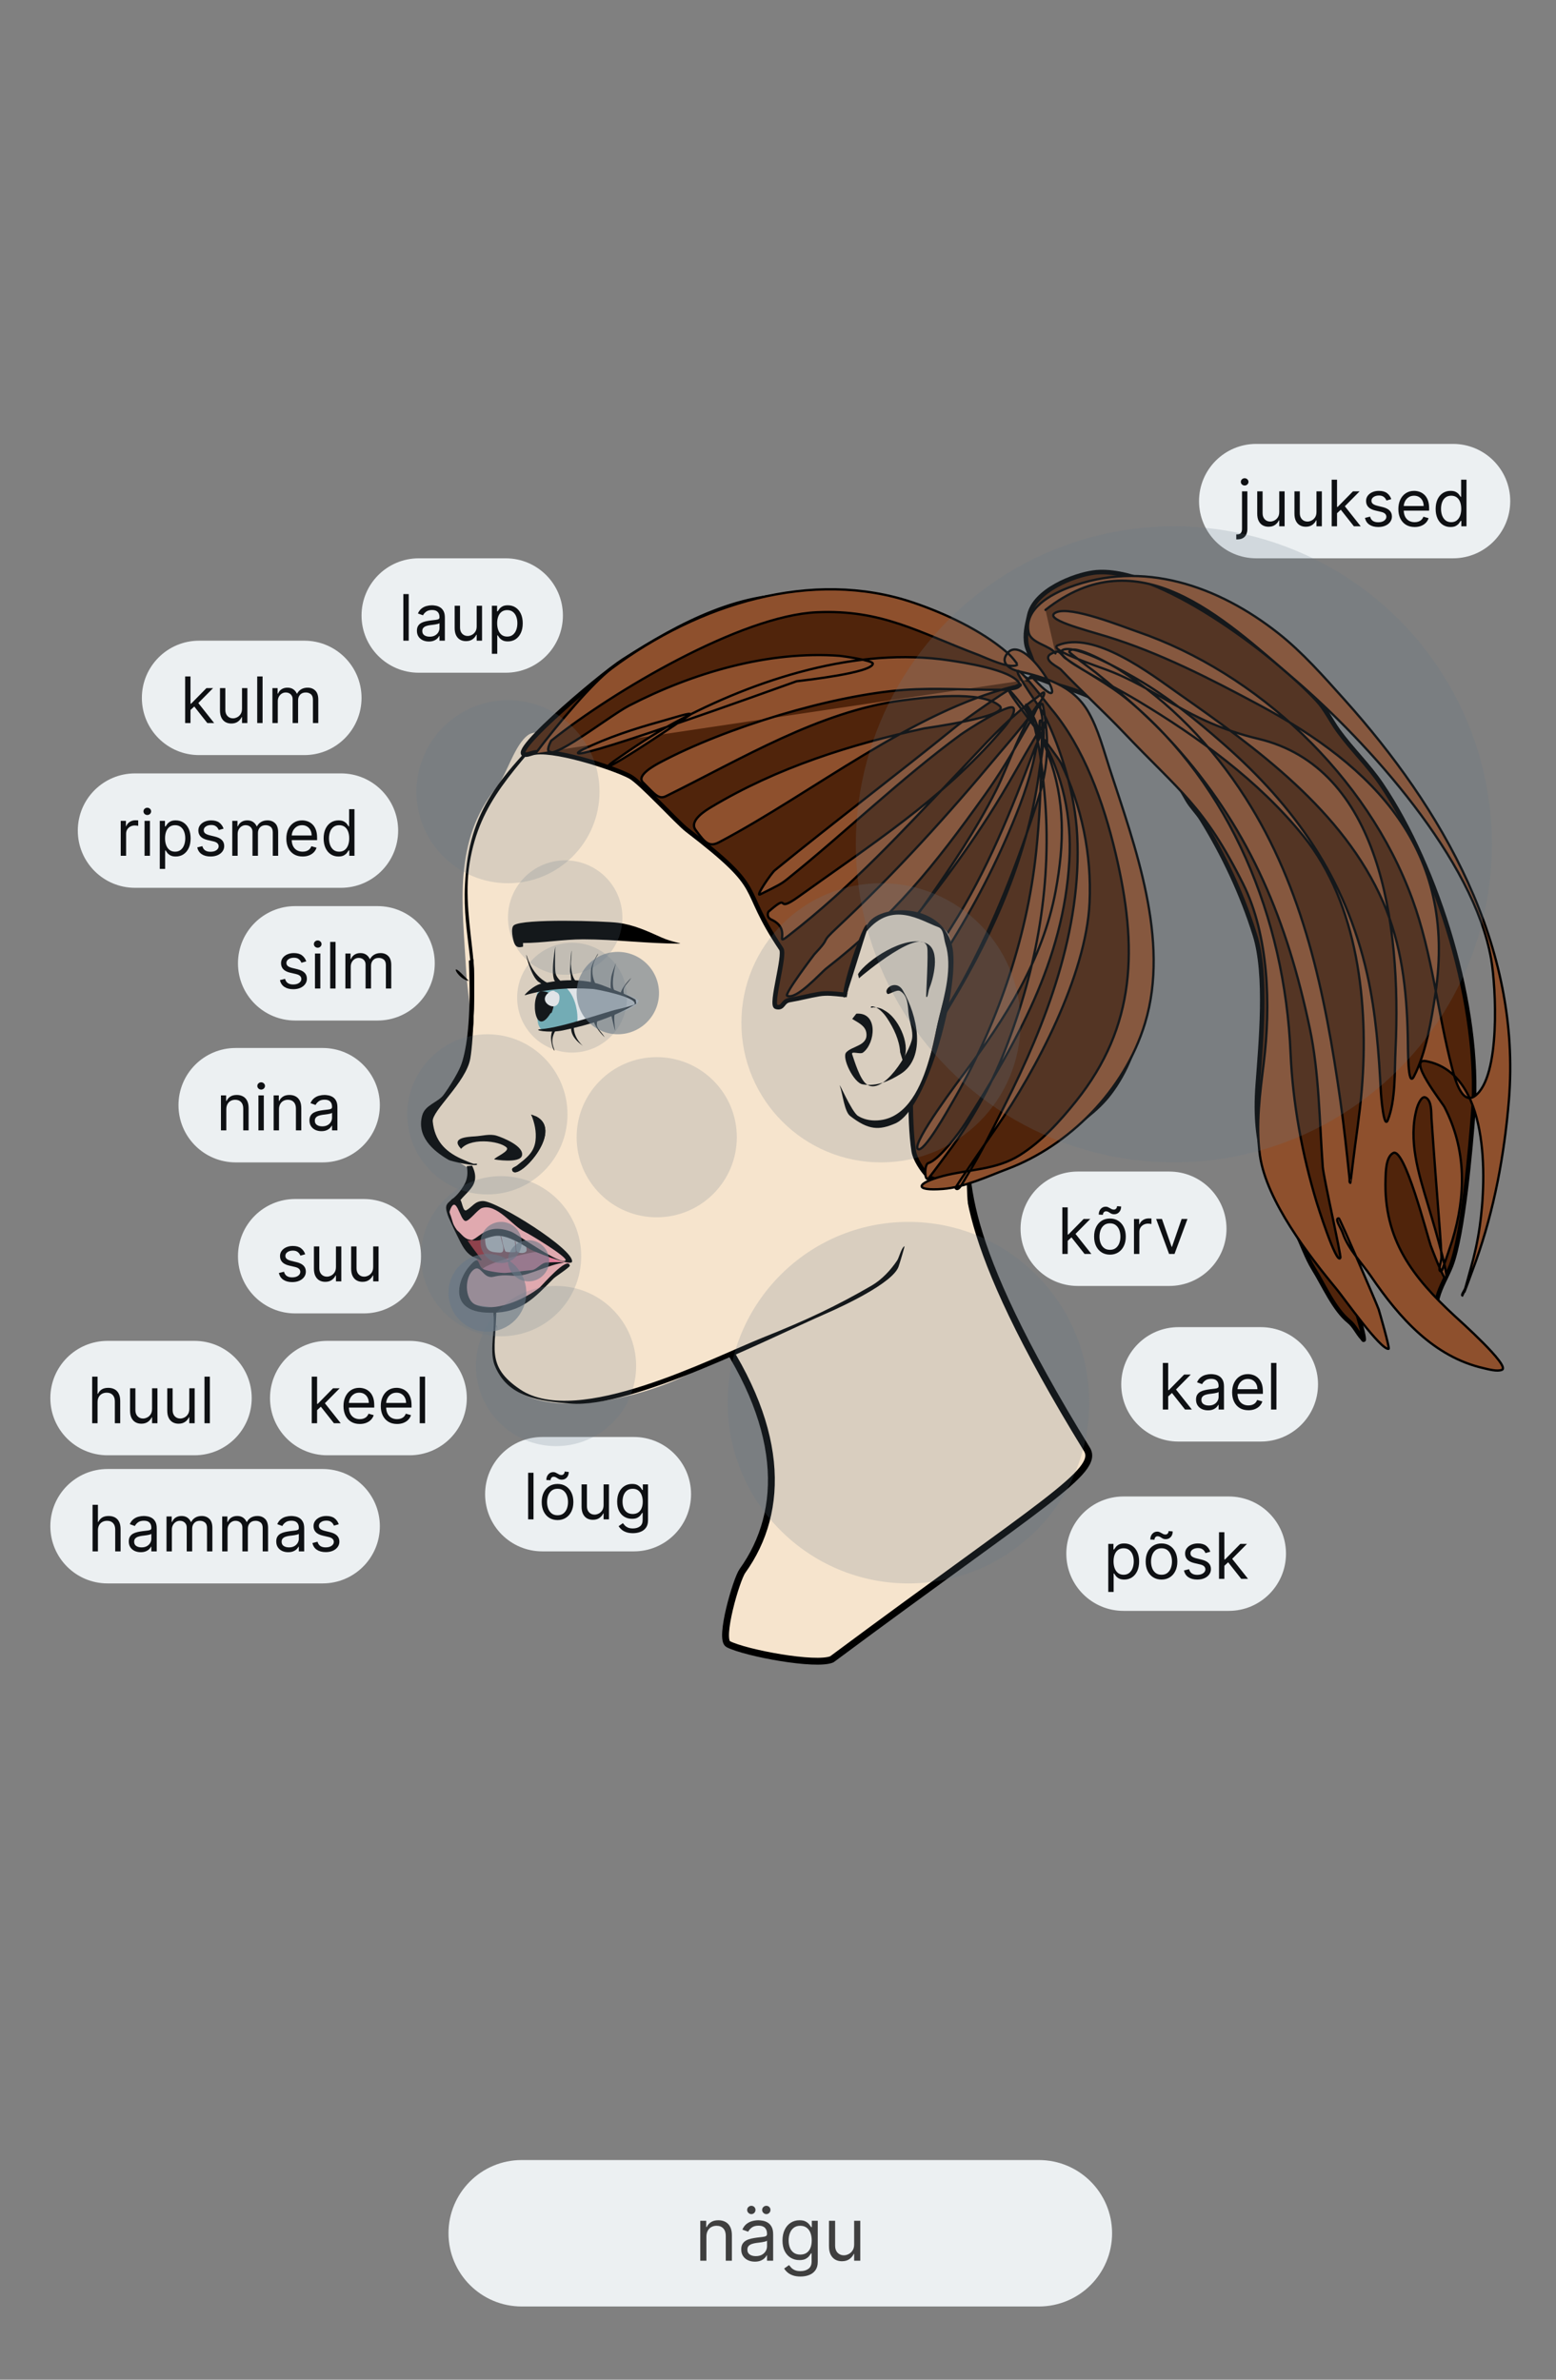 <svg
   width="408"
   height="624"
   viewBox="0 0 340 520"
   fill="none"
   version="1.1"
   id="nägusvg"
   sodipodi:docname="nagu.svg"
   inkscape:version="1.1.2 (b8e25be833, 2022-02-05)"
   xmlns:inkscape="http://www.inkscape.org/namespaces/inkscape"
   xmlns:sodipodi="http://sodipodi.sourceforge.net/DTD/sodipodi-0.dtd"
   xmlns="http://www.w3.org/2000/svg"
   xmlns:svg="http://www.w3.org/2000/svg">
  <rect x="0" y="0" width="340" height="520" fill="#808080" stroke="none"/>
  <defs
     id="defs142" />
  <sodipodi:namedview
     id="namedview140"
     pagecolor="#505050"
     bordercolor="#eeeeee"
     borderopacity="1"
     inkscape:pageshadow="0"
     inkscape:pageopacity="0"
     inkscape:pagecheckerboard="0"
     showgrid="false"
     inkscape:zoom="1.5038462"
     inkscape:cx="171.22762"
     inkscape:cy="261.32992"
     inkscape:window-width="1920"
     inkscape:window-height="986"
     inkscape:window-x="-11"
     inkscape:window-y="-11"
     inkscape:window-maximized="1"
     inkscape:current-layer="Pea" />
  <g
     id="Group 859">
    <g
       id="Pea">
      <g
         id="NÃ¤gu-DATA LABELS">
        <g
           id="data-label=keel">
          <path
             d="M 59,305.5 C 59,298.596 64.596,293 71.5,293 h 18 c 6.904,0 12.5,5.596 12.5,12.5 0,6.904 -5.596,12.5 -12.5,12.5 h -18 C 64.596,318 59,312.404 59,305.5 Z"
             fill="#ecf0f2"
             id="path2" />
          <path
             id="test label"
             d="m 69.208,308.216 -0.02,-1.452 h 0.239 l 3.341,-3.4 h 1.452 l -3.56,3.599 H 70.56 Z M 68.114,311 v -10.182 h 1.173 V 311 Z m 4.852,0 -2.983,-3.778 0.835,-0.816 3.639,4.594 z m 5.65,0.159 c -0.736,0 -1.371,-0.162 -1.904,-0.487 -0.53,-0.328 -0.94,-0.786 -1.228,-1.372 -0.285,-0.59 -0.428,-1.276 -0.428,-2.059 0,-0.782 0.142,-1.471 0.428,-2.068 0.288,-0.6 0.689,-1.067 1.203,-1.402 0.517,-0.338 1.12,-0.507 1.81,-0.507 0.398,0 0.79,0.066 1.178,0.199 0.388,0.133 0.741,0.348 1.059,0.646 0.318,0.295 0.572,0.686 0.761,1.174 0.189,0.487 0.283,1.087 0.283,1.799 v 0.498 H 75.892 v -1.015 h 4.693 c 0,-0.431 -0.086,-0.815 -0.259,-1.153 -0.169,-0.338 -0.411,-0.605 -0.726,-0.8 -0.312,-0.196 -0.679,-0.294 -1.104,-0.294 -0.467,0 -0.872,0.116 -1.213,0.348 -0.338,0.229 -0.598,0.527 -0.78,0.895 -0.182,0.368 -0.274,0.762 -0.274,1.183 v 0.676 c 0,0.577 0.1,1.066 0.298,1.467 0.202,0.398 0.482,0.701 0.84,0.91 0.358,0.205 0.774,0.308 1.248,0.308 0.308,0 0.587,-0.043 0.835,-0.129 0.252,-0.09 0.469,-0.222 0.651,-0.398 0.182,-0.179 0.323,-0.401 0.423,-0.666 l 1.133,0.318 c -0.119,0.385 -0.32,0.723 -0.602,1.014 -0.282,0.289 -0.63,0.514 -1.044,0.676 -0.414,0.16 -0.88,0.239 -1.397,0.239 z m 8.148,0 c -0.736,0 -1.371,-0.162 -1.904,-0.487 -0.53,-0.328 -0.94,-0.786 -1.228,-1.372 -0.285,-0.59 -0.427,-1.276 -0.427,-2.059 0,-0.782 0.142,-1.471 0.427,-2.068 0.288,-0.6 0.689,-1.067 1.203,-1.402 0.517,-0.338 1.12,-0.507 1.81,-0.507 0.398,0 0.79,0.066 1.178,0.199 0.388,0.133 0.741,0.348 1.059,0.646 0.318,0.295 0.572,0.686 0.761,1.174 0.189,0.487 0.283,1.087 0.283,1.799 v 0.498 h -5.886 v -1.015 h 4.693 c 0,-0.431 -0.086,-0.815 -0.259,-1.153 -0.169,-0.338 -0.411,-0.605 -0.726,-0.8 -0.312,-0.196 -0.679,-0.294 -1.104,-0.294 -0.467,0 -0.872,0.116 -1.213,0.348 -0.338,0.229 -0.598,0.527 -0.78,0.895 -0.182,0.368 -0.273,0.762 -0.273,1.183 v 0.676 c 0,0.577 0.099,1.066 0.298,1.467 0.202,0.398 0.482,0.701 0.84,0.91 0.358,0.205 0.774,0.308 1.248,0.308 0.308,0 0.587,-0.043 0.835,-0.129 0.252,-0.09 0.469,-0.222 0.651,-0.398 0.182,-0.179 0.323,-0.401 0.423,-0.666 l 1.133,0.318 c -0.119,0.385 -0.32,0.723 -0.602,1.014 -0.282,0.289 -0.63,0.514 -1.044,0.676 -0.414,0.16 -0.88,0.239 -1.397,0.239 z m 6.12,-10.341 V 311 h -1.173 v -10.182 z"
             fill="#0e1013" />
        </g>
        <g
           id="data-label=hammas">
          <path
             d="M 11,333.5 C 11,326.596 16.596,321 23.5,321 h 47 c 6.904,0 12.5,5.596 12.5,12.5 0,6.904 -5.596,12.5 -12.5,12.5 h -47 C 16.596,346 11,340.404 11,333.5 Z"
             fill="#ecf0f2"
             id="path6" />
          <path
             id="test label_2"
             d="M 21.398,334.406 V 339 h -1.173 v -10.182 h 1.173 v 3.739 h 0.1 c 0.179,-0.395 0.447,-0.708 0.805,-0.94 0.361,-0.235 0.842,-0.353 1.442,-0.353 0.52,0 0.976,0.105 1.367,0.313 0.391,0.206 0.694,0.522 0.91,0.95 0.219,0.424 0.328,0.964 0.328,1.621 V 339 H 25.176 v -4.773 c 0,-0.606 -0.158,-1.075 -0.472,-1.407 -0.312,-0.334 -0.744,-0.502 -1.298,-0.502 -0.385,0 -0.729,0.081 -1.034,0.244 -0.302,0.162 -0.54,0.399 -0.716,0.711 -0.172,0.311 -0.259,0.689 -0.259,1.133 z m 9.345,4.773 c -0.484,0 -0.923,-0.091 -1.317,-0.273 -0.394,-0.186 -0.708,-0.453 -0.94,-0.801 -0.232,-0.351 -0.348,-0.775 -0.348,-1.273 0,-0.437 0.086,-0.792 0.259,-1.064 0.172,-0.275 0.403,-0.49 0.691,-0.646 0.288,-0.156 0.607,-0.272 0.955,-0.348 0.351,-0.079 0.704,-0.142 1.059,-0.189 0.464,-0.059 0.84,-0.104 1.129,-0.134 0.292,-0.033 0.504,-0.088 0.636,-0.164 0.136,-0.076 0.204,-0.209 0.204,-0.398 v -0.04 c 0,-0.49 -0.134,-0.871 -0.403,-1.143 -0.265,-0.272 -0.668,-0.408 -1.208,-0.408 -0.56,0 -0.999,0.123 -1.317,0.368 -0.318,0.245 -0.542,0.507 -0.671,0.786 l -1.114,-0.398 c 0.199,-0.464 0.464,-0.825 0.795,-1.084 0.335,-0.262 0.699,-0.444 1.094,-0.547 0.398,-0.106 0.789,-0.159 1.173,-0.159 0.245,0 0.527,0.03 0.845,0.09 0.322,0.056 0.631,0.174 0.93,0.353 0.302,0.179 0.552,0.449 0.751,0.81 0.199,0.361 0.298,0.845 0.298,1.452 V 339 h -1.173 v -1.034 h -0.06 c -0.08,0.166 -0.212,0.343 -0.398,0.532 -0.186,0.189 -0.432,0.35 -0.741,0.482 -0.308,0.133 -0.684,0.199 -1.129,0.199 z m 0.179,-1.054 c 0.464,0 0.855,-0.091 1.173,-0.273 0.322,-0.183 0.563,-0.418 0.726,-0.706 0.166,-0.289 0.249,-0.592 0.249,-0.91 v -1.074 c -0.05,0.06 -0.159,0.114 -0.328,0.164 -0.166,0.046 -0.358,0.088 -0.577,0.124 -0.215,0.033 -0.426,0.063 -0.631,0.09 -0.202,0.023 -0.366,0.043 -0.492,0.059 -0.305,0.04 -0.59,0.105 -0.855,0.194 -0.262,0.086 -0.474,0.217 -0.636,0.393 -0.159,0.172 -0.239,0.408 -0.239,0.706 0,0.408 0.151,0.716 0.452,0.925 0.305,0.205 0.691,0.308 1.158,0.308 z M 36.384,339 v -7.636 h 1.133 v 1.193 h 0.1 c 0.159,-0.408 0.416,-0.724 0.771,-0.95 0.355,-0.228 0.78,-0.343 1.278,-0.343 0.504,0 0.923,0.115 1.258,0.343 0.338,0.226 0.602,0.542 0.79,0.95 h 0.08 c 0.196,-0.395 0.489,-0.708 0.88,-0.94 0.391,-0.235 0.86,-0.353 1.407,-0.353 0.683,0 1.241,0.214 1.675,0.642 0.434,0.424 0.651,1.085 0.651,1.983 V 339 h -1.173 v -5.111 c 0,-0.563 -0.154,-0.966 -0.462,-1.208 -0.308,-0.242 -0.671,-0.363 -1.089,-0.363 -0.537,0 -0.953,0.163 -1.248,0.487 -0.295,0.322 -0.442,0.73 -0.442,1.223 V 339 h -1.193 v -5.23 c 0,-0.434 -0.141,-0.784 -0.423,-1.049 -0.282,-0.269 -0.645,-0.403 -1.089,-0.403 -0.305,0 -0.59,0.081 -0.855,0.244 -0.262,0.162 -0.474,0.388 -0.636,0.676 -0.159,0.285 -0.239,0.615 -0.239,0.989 V 339 Z m 12.168,0 v -7.636 h 1.133 v 1.193 h 0.099 c 0.159,-0.408 0.416,-0.724 0.771,-0.95 0.355,-0.228 0.781,-0.343 1.278,-0.343 0.504,0 0.923,0.115 1.258,0.343 0.338,0.226 0.602,0.542 0.79,0.95 h 0.08 c 0.196,-0.395 0.489,-0.708 0.88,-0.94 0.391,-0.235 0.86,-0.353 1.407,-0.353 0.683,0 1.241,0.214 1.675,0.642 0.434,0.424 0.651,1.085 0.651,1.983 V 339 h -1.173 v -5.111 c 0,-0.563 -0.154,-0.966 -0.462,-1.208 -0.308,-0.242 -0.671,-0.363 -1.089,-0.363 -0.537,0 -0.953,0.163 -1.248,0.487 -0.295,0.322 -0.443,0.73 -0.443,1.223 V 339 h -1.193 v -5.23 c 0,-0.434 -0.141,-0.784 -0.423,-1.049 -0.282,-0.269 -0.645,-0.403 -1.089,-0.403 -0.305,0 -0.59,0.081 -0.855,0.244 -0.262,0.162 -0.474,0.388 -0.636,0.676 -0.159,0.285 -0.239,0.615 -0.239,0.989 V 339 Z m 14.415,0.179 c -0.484,0 -0.923,-0.091 -1.317,-0.273 -0.394,-0.186 -0.708,-0.453 -0.94,-0.801 -0.232,-0.351 -0.348,-0.775 -0.348,-1.273 0,-0.437 0.086,-0.792 0.259,-1.064 0.172,-0.275 0.403,-0.49 0.691,-0.646 0.288,-0.156 0.607,-0.272 0.955,-0.348 0.351,-0.079 0.704,-0.142 1.059,-0.189 0.464,-0.059 0.84,-0.104 1.129,-0.134 0.292,-0.033 0.504,-0.088 0.636,-0.164 0.136,-0.076 0.204,-0.209 0.204,-0.398 v -0.04 c 0,-0.49 -0.134,-0.871 -0.403,-1.143 -0.265,-0.272 -0.668,-0.408 -1.208,-0.408 -0.56,0 -0.999,0.123 -1.317,0.368 -0.318,0.245 -0.542,0.507 -0.671,0.786 l -1.114,-0.398 c 0.199,-0.464 0.464,-0.825 0.795,-1.084 0.335,-0.262 0.699,-0.444 1.094,-0.547 0.398,-0.106 0.789,-0.159 1.173,-0.159 0.245,0 0.527,0.03 0.845,0.09 0.322,0.056 0.631,0.174 0.93,0.353 0.302,0.179 0.552,0.449 0.751,0.81 0.199,0.361 0.298,0.845 0.298,1.452 V 339 h -1.173 v -1.034 h -0.06 c -0.08,0.166 -0.212,0.343 -0.398,0.532 -0.186,0.189 -0.432,0.35 -0.741,0.482 -0.308,0.133 -0.684,0.199 -1.129,0.199 z m 0.179,-1.054 c 0.464,0 0.855,-0.091 1.173,-0.273 0.322,-0.183 0.563,-0.418 0.726,-0.706 0.166,-0.289 0.249,-0.592 0.249,-0.91 v -1.074 c -0.05,0.06 -0.159,0.114 -0.328,0.164 -0.166,0.046 -0.358,0.088 -0.577,0.124 -0.215,0.033 -0.426,0.063 -0.631,0.09 -0.202,0.023 -0.366,0.043 -0.492,0.059 -0.305,0.04 -0.59,0.105 -0.855,0.194 -0.262,0.086 -0.474,0.217 -0.636,0.393 -0.159,0.172 -0.239,0.408 -0.239,0.706 0,0.408 0.151,0.716 0.452,0.925 0.305,0.205 0.691,0.308 1.158,0.308 z m 10.872,-5.051 -1.054,0.298 c -0.066,-0.176 -0.164,-0.346 -0.293,-0.512 -0.126,-0.169 -0.298,-0.308 -0.517,-0.418 -0.219,-0.109 -0.499,-0.164 -0.84,-0.164 -0.467,0 -0.857,0.108 -1.168,0.324 -0.308,0.212 -0.462,0.482 -0.462,0.81 0,0.292 0.106,0.522 0.318,0.691 0.212,0.169 0.543,0.31 0.994,0.423 l 1.133,0.278 c 0.683,0.166 1.192,0.419 1.526,0.761 0.335,0.338 0.502,0.774 0.502,1.307 0,0.438 -0.126,0.829 -0.378,1.173 -0.249,0.345 -0.597,0.617 -1.044,0.816 -0.447,0.199 -0.968,0.298 -1.561,0.298 -0.779,0 -1.424,-0.169 -1.934,-0.507 -0.51,-0.338 -0.834,-0.832 -0.969,-1.482 l 1.114,-0.278 c 0.106,0.411 0.307,0.719 0.602,0.925 0.298,0.205 0.688,0.308 1.168,0.308 0.547,0 0.981,-0.116 1.302,-0.348 0.325,-0.235 0.487,-0.517 0.487,-0.845 0,-0.265 -0.093,-0.487 -0.278,-0.666 -0.186,-0.183 -0.471,-0.319 -0.855,-0.408 L 70.538,335.56 c -0.699,-0.166 -1.213,-0.423 -1.541,-0.771 -0.325,-0.351 -0.487,-0.79 -0.487,-1.317 0,-0.431 0.121,-0.812 0.363,-1.144 0.245,-0.331 0.578,-0.591 0.999,-0.78 0.424,-0.189 0.905,-0.284 1.442,-0.284 0.756,0 1.349,0.166 1.78,0.497 0.434,0.332 0.742,0.769 0.925,1.313 z"
             fill="#0e1013" />
        </g>
        <g
           id="data-label=huul">
          <path
             d="M 11,305.5 C 11,298.596 16.596,293 23.5,293 h 19 c 6.904,0 12.5,5.596 12.5,12.5 0,6.904 -5.596,12.5 -12.5,12.5 h -19 C 16.596,318 11,312.404 11,305.5 Z"
             fill="#ecf0f2"
             id="path10" />
          <path
             id="test label_3"
             d="M 21.316,306.406 V 311 h -1.173 v -10.182 h 1.173 v 3.739 h 0.1 c 0.179,-0.395 0.447,-0.708 0.805,-0.94 0.361,-0.235 0.842,-0.353 1.442,-0.353 0.52,0 0.976,0.105 1.367,0.313 0.391,0.206 0.694,0.522 0.91,0.95 0.219,0.424 0.328,0.964 0.328,1.621 V 311 h -1.173 v -4.773 c 0,-0.606 -0.157,-1.075 -0.472,-1.407 -0.311,-0.334 -0.744,-0.502 -1.298,-0.502 -0.384,0 -0.729,0.081 -1.034,0.244 -0.302,0.162 -0.54,0.399 -0.716,0.711 -0.172,0.311 -0.259,0.689 -0.259,1.133 z m 11.911,1.472 v -4.514 h 1.173 V 311 h -1.173 v -1.293 h -0.08 c -0.179,0.388 -0.457,0.718 -0.835,0.99 -0.378,0.268 -0.855,0.402 -1.432,0.402 -0.477,0 -0.901,-0.104 -1.273,-0.313 -0.371,-0.212 -0.663,-0.53 -0.875,-0.954 -0.212,-0.428 -0.318,-0.966 -0.318,-1.616 v -4.852 h 1.173 v 4.772 c 0,0.557 0.156,1.001 0.467,1.333 0.315,0.331 0.716,0.497 1.203,0.497 0.292,0 0.588,-0.075 0.89,-0.224 0.305,-0.149 0.56,-0.378 0.766,-0.686 0.209,-0.308 0.313,-0.701 0.313,-1.178 z m 8.135,0 v -4.514 h 1.173 V 311 H 41.361 v -1.293 h -0.08 c -0.179,0.388 -0.457,0.718 -0.835,0.99 -0.378,0.268 -0.855,0.402 -1.432,0.402 -0.477,0 -0.901,-0.104 -1.273,-0.313 -0.371,-0.212 -0.663,-0.53 -0.875,-0.954 -0.212,-0.428 -0.318,-0.966 -0.318,-1.616 v -4.852 h 1.173 v 4.772 c 0,0.557 0.156,1.001 0.467,1.333 0.315,0.331 0.716,0.497 1.203,0.497 0.292,0 0.588,-0.075 0.89,-0.224 0.305,-0.149 0.56,-0.378 0.766,-0.686 0.209,-0.308 0.313,-0.701 0.313,-1.178 z m 4.495,-7.06 V 311 h -1.173 v -10.182 z"
             fill="#0e1013" />
        </g>
        <g
           id="data-label=lõug">
          <path
             d="m 106,326.5 c 0,-6.904 5.596,-12.5 12.5,-12.5 h 20 c 6.904,0 12.5,5.596 12.5,12.5 0,6.904 -5.596,12.5 -12.5,12.5 h -20 c -6.904,0 -12.5,-5.596 -12.5,-12.5 z"
             fill="#ecf0f2"
             id="path14" />
          <path
             id="test label_4"
             d="M 116.576,321.818 V 332 h -1.173 v -10.182 z m 5.252,10.341 c -0.69,0 -1.295,-0.164 -1.815,-0.492 -0.517,-0.328 -0.922,-0.787 -1.213,-1.377 -0.289,-0.59 -0.433,-1.28 -0.433,-2.068 0,-0.796 0.144,-1.49 0.433,-2.084 0.291,-0.593 0.696,-1.053 1.213,-1.382 0.52,-0.328 1.125,-0.492 1.815,-0.492 0.689,0 1.292,0.164 1.809,0.492 0.521,0.329 0.925,0.789 1.213,1.382 0.292,0.594 0.438,1.288 0.438,2.084 0,0.788 -0.146,1.478 -0.438,2.068 -0.288,0.59 -0.692,1.049 -1.213,1.377 -0.517,0.328 -1.12,0.492 -1.809,0.492 z m 0,-1.054 c 0.523,0 0.954,-0.134 1.292,-0.403 0.338,-0.268 0.588,-0.621 0.751,-1.059 0.162,-0.437 0.243,-0.911 0.243,-1.421 0,-0.511 -0.081,-0.986 -0.243,-1.427 -0.163,-0.441 -0.413,-0.797 -0.751,-1.069 -0.338,-0.272 -0.769,-0.408 -1.292,-0.408 -0.524,0 -0.955,0.136 -1.293,0.408 -0.338,0.272 -0.588,0.628 -0.751,1.069 -0.162,0.441 -0.243,0.916 -0.243,1.427 0,0.51 0.081,0.984 0.243,1.421 0.163,0.438 0.413,0.791 0.751,1.059 0.338,0.269 0.769,0.403 1.293,0.403 z m -1.532,-7.656 -0.915,-0.04 c 0,-0.507 0.145,-0.921 0.433,-1.243 0.292,-0.325 0.651,-0.487 1.079,-0.487 0.189,0 0.356,0.033 0.502,0.099 0.146,0.063 0.285,0.136 0.418,0.219 0.132,0.083 0.268,0.158 0.407,0.224 0.143,0.063 0.304,0.094 0.483,0.094 0.188,0 0.348,-0.073 0.477,-0.218 0.132,-0.15 0.199,-0.329 0.199,-0.537 l 0.895,0.079 c 0,0.517 -0.146,0.928 -0.438,1.233 -0.288,0.305 -0.646,0.458 -1.074,0.458 -0.229,0 -0.417,-0.032 -0.567,-0.095 -0.149,-0.066 -0.281,-0.141 -0.397,-0.224 -0.116,-0.082 -0.239,-0.155 -0.368,-0.218 -0.129,-0.067 -0.289,-0.1 -0.477,-0.1 -0.189,0 -0.347,0.075 -0.473,0.224 -0.122,0.146 -0.184,0.323 -0.184,0.532 z m 11.595,5.429 v -4.514 h 1.174 V 332 h -1.174 v -1.293 h -0.079 c -0.179,0.388 -0.458,0.718 -0.836,0.99 -0.377,0.268 -0.855,0.402 -1.431,0.402 -0.478,0 -0.902,-0.104 -1.273,-0.313 -0.371,-0.212 -0.663,-0.53 -0.875,-0.954 -0.212,-0.428 -0.318,-0.966 -0.318,-1.616 v -4.852 h 1.173 v 4.772 c 0,0.557 0.156,1.001 0.467,1.333 0.315,0.331 0.716,0.497 1.203,0.497 0.292,0 0.589,-0.075 0.89,-0.224 0.305,-0.149 0.561,-0.378 0.766,-0.686 0.209,-0.308 0.313,-0.701 0.313,-1.178 z m 6.405,6.145 c -0.567,0 -1.054,-0.073 -1.462,-0.219 -0.407,-0.143 -0.747,-0.331 -1.019,-0.567 -0.268,-0.232 -0.482,-0.48 -0.641,-0.746 l 0.934,-0.656 c 0.106,0.139 0.241,0.299 0.403,0.477 0.163,0.183 0.385,0.34 0.666,0.473 0.285,0.136 0.658,0.204 1.119,0.204 0.616,0 1.125,-0.15 1.526,-0.448 0.401,-0.298 0.602,-0.765 0.602,-1.402 v -1.551 h -0.1 c -0.086,0.139 -0.208,0.312 -0.368,0.517 -0.155,0.202 -0.381,0.383 -0.676,0.542 -0.291,0.156 -0.686,0.234 -1.183,0.234 -0.616,0 -1.17,-0.146 -1.66,-0.438 -0.488,-0.291 -0.874,-0.716 -1.159,-1.273 -0.282,-0.556 -0.422,-1.233 -0.422,-2.028 0,-0.782 0.137,-1.463 0.412,-2.043 0.275,-0.584 0.658,-1.034 1.149,-1.353 0.49,-0.321 1.057,-0.482 1.7,-0.482 0.497,0 0.891,0.083 1.183,0.249 0.295,0.162 0.521,0.348 0.676,0.557 0.159,0.205 0.282,0.374 0.368,0.507 h 0.12 v -1.213 h 1.133 v 7.855 c 0,0.656 -0.149,1.19 -0.447,1.601 -0.295,0.414 -0.693,0.717 -1.194,0.909 -0.497,0.196 -1.05,0.294 -1.66,0.294 z m -0.04,-4.196 c 0.471,0 0.868,-0.108 1.193,-0.323 0.325,-0.216 0.572,-0.526 0.741,-0.93 0.169,-0.404 0.254,-0.888 0.254,-1.452 0,-0.55 -0.083,-1.036 -0.249,-1.457 -0.166,-0.42 -0.411,-0.75 -0.736,-0.989 -0.325,-0.239 -0.726,-0.358 -1.203,-0.358 -0.497,0 -0.911,0.126 -1.243,0.378 -0.328,0.252 -0.575,0.59 -0.741,1.014 -0.162,0.424 -0.243,0.895 -0.243,1.412 0,0.53 0.083,0.999 0.248,1.407 0.169,0.404 0.418,0.723 0.746,0.955 0.332,0.228 0.743,0.343 1.233,0.343 z"
             fill="#0e1013" />
        </g>
        <g
           id="data-label=ripsmed">
          <path
             d="M 17,181.5 C 17,174.596 22.596,169 29.5,169 h 45 c 6.904,0 12.5,5.596 12.5,12.5 0,6.904 -5.596,12.5 -12.5,12.5 h -45 C 22.596,194 17,188.404 17,181.5 Z"
             fill="#ecf0f2"
             id="path18" />
          <path
             id="test label_5"
             d="m 26.38,187 v -7.636 h 1.134 v 1.153 h 0.08 c 0.139,-0.378 0.391,-0.684 0.756,-0.92 0.365,-0.235 0.775,-0.353 1.233,-0.353 0.086,0 0.194,0.002 0.323,0.005 0.129,0.004 0.227,0.009 0.293,0.015 v 1.193 c -0.04,-0.01 -0.131,-0.024 -0.273,-0.044 -0.139,-0.024 -0.287,-0.035 -0.443,-0.035 -0.371,0 -0.703,0.078 -0.994,0.234 -0.288,0.152 -0.517,0.364 -0.686,0.636 -0.166,0.268 -0.249,0.575 -0.249,0.92 V 187 Z m 5.209,0 v -7.636 h 1.173 V 187 Z m 0.597,-8.909 c -0.229,0 -0.426,-0.078 -0.592,-0.234 -0.162,-0.156 -0.244,-0.343 -0.244,-0.562 0,-0.218 0.081,-0.406 0.244,-0.561 0.166,-0.156 0.363,-0.234 0.592,-0.234 0.229,0 0.424,0.078 0.587,0.234 0.166,0.155 0.248,0.343 0.248,0.561 0,0.219 -0.083,0.406 -0.248,0.562 -0.163,0.156 -0.358,0.234 -0.587,0.234 z m 2.726,11.773 v -10.5 h 1.133 v 1.213 h 0.139 c 0.086,-0.133 0.205,-0.302 0.358,-0.507 0.156,-0.209 0.378,-0.395 0.666,-0.557 0.292,-0.166 0.686,-0.249 1.183,-0.249 0.643,0 1.21,0.161 1.7,0.482 0.49,0.322 0.873,0.778 1.148,1.368 0.275,0.59 0.413,1.286 0.413,2.088 0,0.808 -0.138,1.509 -0.413,2.103 -0.275,0.59 -0.656,1.047 -1.143,1.372 -0.487,0.321 -1.049,0.482 -1.685,0.482 -0.491,0 -0.883,-0.081 -1.178,-0.244 -0.295,-0.165 -0.522,-0.353 -0.681,-0.561 -0.159,-0.212 -0.282,-0.388 -0.368,-0.527 h -0.099 v 4.037 z m 1.153,-6.682 c 0,0.577 0.085,1.085 0.254,1.526 0.169,0.438 0.416,0.781 0.741,1.029 0.325,0.245 0.723,0.368 1.193,0.368 0.49,0 0.9,-0.129 1.228,-0.388 0.331,-0.262 0.58,-0.613 0.746,-1.054 0.169,-0.444 0.254,-0.938 0.254,-1.481 0,-0.537 -0.083,-1.021 -0.249,-1.452 -0.162,-0.434 -0.409,-0.777 -0.741,-1.029 -0.328,-0.255 -0.741,-0.383 -1.238,-0.383 -0.477,0 -0.878,0.121 -1.203,0.363 -0.325,0.239 -0.57,0.573 -0.736,1.004 -0.166,0.428 -0.249,0.927 -0.249,1.497 z m 12.787,-2.108 -1.054,0.298 c -0.066,-0.176 -0.164,-0.346 -0.293,-0.512 -0.126,-0.169 -0.298,-0.308 -0.517,-0.418 -0.219,-0.109 -0.499,-0.164 -0.84,-0.164 -0.467,0 -0.857,0.108 -1.168,0.324 -0.308,0.212 -0.462,0.482 -0.462,0.81 0,0.292 0.106,0.522 0.318,0.691 0.212,0.169 0.543,0.31 0.994,0.423 l 1.133,0.278 c 0.683,0.166 1.192,0.419 1.526,0.761 0.335,0.338 0.502,0.774 0.502,1.307 0,0.438 -0.126,0.829 -0.378,1.173 -0.249,0.345 -0.597,0.617 -1.044,0.816 -0.447,0.199 -0.968,0.298 -1.561,0.298 -0.779,0 -1.424,-0.169 -1.934,-0.507 -0.51,-0.338 -0.834,-0.832 -0.969,-1.482 l 1.114,-0.278 c 0.106,0.411 0.307,0.719 0.602,0.925 0.298,0.205 0.688,0.308 1.168,0.308 0.547,0 0.981,-0.116 1.302,-0.348 0.325,-0.235 0.487,-0.517 0.487,-0.845 0,-0.265 -0.093,-0.487 -0.279,-0.666 -0.186,-0.183 -0.471,-0.319 -0.855,-0.408 L 45.371,183.56 c -0.699,-0.166 -1.213,-0.423 -1.541,-0.771 -0.325,-0.351 -0.487,-0.79 -0.487,-1.317 0,-0.431 0.121,-0.812 0.363,-1.144 0.245,-0.331 0.578,-0.591 0.999,-0.78 0.424,-0.189 0.905,-0.284 1.442,-0.284 0.756,0 1.349,0.166 1.78,0.497 0.434,0.332 0.742,0.769 0.925,1.313 z M 50.757,187 v -7.636 H 51.89 v 1.193 h 0.099 c 0.159,-0.408 0.416,-0.724 0.771,-0.95 0.355,-0.228 0.781,-0.343 1.278,-0.343 0.504,0 0.923,0.115 1.258,0.343 0.338,0.226 0.602,0.542 0.79,0.95 h 0.08 c 0.196,-0.395 0.489,-0.708 0.88,-0.94 0.391,-0.235 0.86,-0.353 1.407,-0.353 0.683,0 1.241,0.214 1.675,0.642 0.434,0.424 0.651,1.085 0.651,1.983 V 187 h -1.173 v -5.111 c 0,-0.563 -0.154,-0.966 -0.462,-1.208 -0.308,-0.242 -0.671,-0.363 -1.089,-0.363 -0.537,0 -0.953,0.163 -1.248,0.487 -0.295,0.322 -0.443,0.73 -0.443,1.223 V 187 h -1.193 v -5.23 c 0,-0.434 -0.141,-0.784 -0.423,-1.049 -0.282,-0.269 -0.645,-0.403 -1.089,-0.403 -0.305,0 -0.59,0.081 -0.855,0.244 -0.262,0.162 -0.474,0.388 -0.636,0.676 -0.159,0.285 -0.239,0.615 -0.239,0.989 V 187 Z m 15.37,0.159 c -0.736,0 -1.371,-0.162 -1.904,-0.487 -0.53,-0.328 -0.94,-0.786 -1.228,-1.372 -0.285,-0.59 -0.428,-1.276 -0.428,-2.059 0,-0.782 0.142,-1.471 0.428,-2.068 0.288,-0.6 0.689,-1.067 1.203,-1.402 0.517,-0.338 1.12,-0.507 1.81,-0.507 0.398,0 0.79,0.066 1.178,0.199 0.388,0.133 0.741,0.348 1.059,0.646 0.318,0.295 0.572,0.686 0.761,1.174 0.189,0.487 0.283,1.087 0.283,1.799 v 0.498 h -5.886 v -1.015 h 4.693 c 0,-0.431 -0.086,-0.815 -0.259,-1.153 -0.169,-0.338 -0.411,-0.605 -0.726,-0.8 -0.311,-0.196 -0.679,-0.294 -1.104,-0.294 -0.467,0 -0.872,0.116 -1.213,0.348 -0.338,0.229 -0.598,0.527 -0.781,0.895 -0.182,0.368 -0.273,0.762 -0.273,1.183 v 0.676 c 0,0.577 0.099,1.066 0.298,1.467 0.202,0.398 0.482,0.701 0.84,0.91 0.358,0.205 0.774,0.308 1.248,0.308 0.308,0 0.587,-0.043 0.835,-0.129 0.252,-0.09 0.469,-0.222 0.651,-0.398 0.182,-0.179 0.323,-0.401 0.422,-0.666 l 1.134,0.318 c -0.119,0.385 -0.32,0.723 -0.602,1.014 -0.282,0.289 -0.63,0.514 -1.044,0.676 -0.414,0.16 -0.88,0.239 -1.397,0.239 z m 7.83,0 c -0.636,0 -1.198,-0.161 -1.685,-0.482 -0.487,-0.325 -0.868,-0.782 -1.143,-1.372 -0.275,-0.594 -0.413,-1.295 -0.413,-2.103 0,-0.802 0.138,-1.498 0.413,-2.088 0.275,-0.59 0.658,-1.046 1.148,-1.368 0.49,-0.321 1.057,-0.482 1.7,-0.482 0.497,0 0.89,0.083 1.178,0.249 0.292,0.162 0.514,0.348 0.666,0.557 0.156,0.205 0.277,0.374 0.363,0.507 h 0.099 v -3.759 h 1.173 V 187 h -1.133 v -1.173 h -0.139 c -0.086,0.139 -0.209,0.315 -0.368,0.527 -0.159,0.208 -0.386,0.396 -0.681,0.561 -0.295,0.163 -0.688,0.244 -1.178,0.244 z m 0.159,-1.054 c 0.471,0 0.868,-0.123 1.193,-0.368 0.325,-0.248 0.572,-0.591 0.741,-1.029 0.169,-0.441 0.254,-0.949 0.254,-1.526 0,-0.57 -0.083,-1.069 -0.249,-1.497 -0.166,-0.431 -0.411,-0.765 -0.736,-1.004 -0.325,-0.242 -0.726,-0.363 -1.203,-0.363 -0.497,0 -0.911,0.128 -1.243,0.383 -0.328,0.252 -0.575,0.595 -0.741,1.029 -0.162,0.431 -0.244,0.915 -0.244,1.452 0,0.543 0.083,1.037 0.249,1.481 0.169,0.441 0.418,0.792 0.746,1.054 0.332,0.259 0.743,0.388 1.233,0.388 z"
             fill="#0e1013" />
        </g>
        <g
           id="data-label=kulm">
          <path
             d="M 31,152.5 C 31,145.596 36.596,140 43.5,140 h 23 c 6.904,0 12.5,5.596 12.5,12.5 0,6.904 -5.596,12.5 -12.5,12.5 h -23 C 36.596,165 31,159.404 31,152.5 Z"
             fill="#ecf0f2"
             id="path22" />
          <path
             id="test label_6"
             d="m 41.547,155.216 -0.02,-1.452 h 0.239 l 3.341,-3.4 h 1.452 l -3.56,3.599 H 42.9 Z M 40.454,158 V 147.818 H 41.627 V 158 Z m 4.852,0 -2.983,-3.778 0.835,-0.816 3.639,4.594 z m 7.575,-3.122 v -4.514 h 1.173 V 158 h -1.173 v -1.293 h -0.08 c -0.179,0.388 -0.457,0.718 -0.835,0.99 -0.378,0.268 -0.855,0.402 -1.432,0.402 -0.477,0 -0.901,-0.104 -1.273,-0.313 -0.371,-0.212 -0.663,-0.53 -0.875,-0.954 -0.212,-0.428 -0.318,-0.966 -0.318,-1.616 v -4.852 h 1.173 v 4.772 c 0,0.557 0.156,1.001 0.467,1.333 0.315,0.331 0.716,0.497 1.203,0.497 0.292,0 0.588,-0.075 0.89,-0.224 0.305,-0.149 0.56,-0.378 0.766,-0.686 0.209,-0.308 0.313,-0.701 0.313,-1.178 z m 4.495,-7.06 V 158 H 56.204 V 147.818 Z M 59.526,158 v -7.636 h 1.133 v 1.193 h 0.1 c 0.159,-0.408 0.416,-0.724 0.771,-0.95 0.355,-0.228 0.78,-0.343 1.278,-0.343 0.504,0 0.923,0.115 1.258,0.343 0.338,0.226 0.602,0.542 0.79,0.95 h 0.08 c 0.196,-0.395 0.489,-0.708 0.88,-0.94 0.391,-0.235 0.86,-0.353 1.407,-0.353 0.683,0 1.241,0.214 1.675,0.642 0.434,0.424 0.651,1.085 0.651,1.983 V 158 h -1.173 v -5.111 c 0,-0.563 -0.154,-0.966 -0.462,-1.208 -0.308,-0.242 -0.671,-0.363 -1.089,-0.363 -0.537,0 -0.953,0.163 -1.248,0.487 -0.295,0.322 -0.442,0.73 -0.442,1.223 V 158 h -1.193 v -5.23 c 0,-0.434 -0.141,-0.784 -0.423,-1.049 -0.282,-0.269 -0.645,-0.403 -1.089,-0.403 -0.305,0 -0.59,0.081 -0.855,0.244 -0.262,0.162 -0.474,0.388 -0.636,0.676 -0.159,0.285 -0.239,0.615 -0.239,0.989 V 158 Z"
             fill="#0e1013" />
        </g>
        <g
           id="data-label=põsk">
          <path
             d="m 233,339.5 c 0,-6.904 5.596,-12.5 12.5,-12.5 h 23 c 6.904,0 12.5,5.596 12.5,12.5 0,6.904 -5.596,12.5 -12.5,12.5 h -23 c -6.904,0 -12.5,-5.596 -12.5,-12.5 z"
             fill="#ecf0f2"
             id="path26" />
          <path
             id="test label_7"
             d="m 242.167,347.864 v -10.5 h 1.133 v 1.213 h 0.139 c 0.087,-0.133 0.206,-0.302 0.358,-0.507 0.156,-0.209 0.378,-0.395 0.667,-0.557 0.291,-0.166 0.686,-0.249 1.183,-0.249 0.643,0 1.21,0.161 1.7,0.482 0.491,0.322 0.873,0.778 1.148,1.368 0.276,0.59 0.413,1.286 0.413,2.088 0,0.808 -0.137,1.509 -0.413,2.103 -0.275,0.59 -0.656,1.047 -1.143,1.372 -0.487,0.321 -1.049,0.482 -1.685,0.482 -0.491,0 -0.884,-0.081 -1.179,-0.244 -0.295,-0.165 -0.522,-0.353 -0.681,-0.561 -0.159,-0.212 -0.281,-0.388 -0.368,-0.527 h -0.099 v 4.037 z m 1.153,-6.682 c 0,0.577 0.085,1.085 0.254,1.526 0.169,0.438 0.416,0.781 0.74,1.029 0.325,0.245 0.723,0.368 1.194,0.368 0.49,0 0.899,-0.129 1.228,-0.388 0.331,-0.262 0.58,-0.613 0.745,-1.054 0.169,-0.444 0.254,-0.938 0.254,-1.481 0,-0.537 -0.083,-1.021 -0.249,-1.452 -0.162,-0.434 -0.409,-0.777 -0.741,-1.029 -0.328,-0.255 -0.74,-0.383 -1.237,-0.383 -0.478,0 -0.879,0.121 -1.204,0.363 -0.324,0.239 -0.57,0.573 -0.735,1.004 -0.166,0.428 -0.249,0.927 -0.249,1.497 z m 10.48,3.977 c -0.689,0 -1.294,-0.164 -1.814,-0.492 -0.518,-0.328 -0.922,-0.787 -1.214,-1.377 -0.288,-0.59 -0.432,-1.28 -0.432,-2.068 0,-0.796 0.144,-1.49 0.432,-2.084 0.292,-0.593 0.696,-1.053 1.214,-1.382 0.52,-0.328 1.125,-0.492 1.814,-0.492 0.69,0 1.293,0.164 1.81,0.492 0.52,0.329 0.925,0.789 1.213,1.382 0.292,0.594 0.437,1.288 0.437,2.084 0,0.788 -0.145,1.478 -0.437,2.068 -0.288,0.59 -0.693,1.049 -1.213,1.377 -0.517,0.328 -1.12,0.492 -1.81,0.492 z m 0,-1.054 c 0.524,0 0.955,-0.134 1.293,-0.403 0.338,-0.268 0.588,-0.621 0.75,-1.059 0.163,-0.437 0.244,-0.911 0.244,-1.421 0,-0.511 -0.081,-0.986 -0.244,-1.427 -0.162,-0.441 -0.412,-0.797 -0.75,-1.069 -0.338,-0.272 -0.769,-0.408 -1.293,-0.408 -0.524,0 -0.954,0.136 -1.292,0.408 -0.339,0.272 -0.589,0.628 -0.751,1.069 -0.163,0.441 -0.244,0.916 -0.244,1.427 0,0.51 0.081,0.984 0.244,1.421 0.162,0.438 0.412,0.791 0.751,1.059 0.338,0.269 0.768,0.403 1.292,0.403 z m -1.531,-7.656 -0.915,-0.04 c 0,-0.507 0.144,-0.921 0.433,-1.243 0.291,-0.325 0.651,-0.487 1.079,-0.487 0.188,0 0.356,0.033 0.502,0.099 0.145,0.063 0.285,0.136 0.417,0.219 0.133,0.083 0.269,0.158 0.408,0.224 0.142,0.063 0.303,0.094 0.482,0.094 0.189,0 0.348,-0.073 0.477,-0.218 0.133,-0.15 0.199,-0.329 0.199,-0.537 l 0.895,0.079 c 0,0.517 -0.146,0.928 -0.437,1.233 -0.289,0.305 -0.647,0.458 -1.074,0.458 -0.229,0 -0.418,-0.032 -0.567,-0.095 -0.149,-0.066 -0.282,-0.141 -0.398,-0.224 -0.116,-0.082 -0.238,-0.155 -0.368,-0.218 -0.129,-0.067 -0.288,-0.1 -0.477,-0.1 -0.189,0 -0.346,0.075 -0.472,0.224 -0.123,0.146 -0.184,0.323 -0.184,0.532 z m 12.191,2.625 -1.053,0.298 c -0.067,-0.176 -0.165,-0.346 -0.294,-0.512 -0.126,-0.169 -0.298,-0.308 -0.517,-0.418 -0.219,-0.109 -0.499,-0.164 -0.84,-0.164 -0.467,0 -0.857,0.108 -1.168,0.324 -0.309,0.212 -0.463,0.482 -0.463,0.81 0,0.292 0.106,0.522 0.318,0.691 0.213,0.169 0.544,0.31 0.995,0.423 l 1.133,0.278 c 0.683,0.166 1.192,0.419 1.527,0.761 0.334,0.338 0.502,0.774 0.502,1.307 0,0.438 -0.126,0.829 -0.378,1.173 -0.249,0.345 -0.597,0.617 -1.044,0.816 -0.448,0.199 -0.968,0.298 -1.561,0.298 -0.779,0 -1.424,-0.169 -1.934,-0.507 -0.511,-0.338 -0.834,-0.832 -0.97,-1.482 l 1.114,-0.278 c 0.106,0.411 0.307,0.719 0.602,0.925 0.298,0.205 0.687,0.308 1.168,0.308 0.547,0 0.981,-0.116 1.302,-0.348 0.325,-0.235 0.488,-0.517 0.488,-0.845 0,-0.265 -0.093,-0.487 -0.279,-0.666 -0.185,-0.183 -0.47,-0.319 -0.855,-0.408 l -1.273,-0.298 c -0.699,-0.166 -1.213,-0.423 -1.541,-0.771 -0.325,-0.351 -0.487,-0.79 -0.487,-1.317 0,-0.431 0.121,-0.812 0.363,-1.144 0.245,-0.331 0.578,-0.591 0.999,-0.78 0.424,-0.189 0.905,-0.284 1.442,-0.284 0.756,0 1.349,0.166 1.78,0.497 0.434,0.332 0.742,0.769 0.924,1.313 z m 3,3.142 -0.02,-1.452 h 0.238 l 3.341,-3.4 h 1.452 l -3.56,3.599 h -0.099 z M 266.366,345 v -10.182 h 1.173 V 345 Z m 4.852,0 -2.983,-3.778 0.835,-0.816 3.64,4.594 z"
             fill="#0e1013" />
        </g>
        <g
           id="data-label=juuksed">
          <path
             d="m 262,109.5 c 0,-6.904 5.596,-12.5 12.5,-12.5 h 43 c 6.904,0 12.5,5.596 12.5,12.5 0,6.904 -5.596,12.5 -12.5,12.5 h -43 c -6.904,0 -12.5,-5.596 -12.5,-12.5 z"
             fill="#ecf0f2"
             id="path30" />
          <path
             id="test label_8"
             d="m 271.391,107.364 h 1.174 v 8.193 c 0,0.47 -0.082,0.878 -0.244,1.223 -0.159,0.345 -0.401,0.611 -0.726,0.8 -0.321,0.189 -0.727,0.284 -1.218,0.284 -0.04,0 -0.08,0 -0.119,0 -0.04,0 -0.08,0 -0.12,0 v -1.094 c 0.04,0 0.077,0 0.11,0 0.033,0 0.069,0 0.109,0 0.358,0 0.62,-0.106 0.786,-0.318 0.165,-0.209 0.248,-0.507 0.248,-0.895 z m 0.577,-1.273 c -0.229,0 -0.426,-0.078 -0.592,-0.234 -0.162,-0.156 -0.243,-0.343 -0.243,-0.562 0,-0.218 0.081,-0.406 0.243,-0.561 0.166,-0.156 0.363,-0.234 0.592,-0.234 0.229,0 0.424,0.078 0.587,0.234 0.165,0.155 0.248,0.343 0.248,0.561 0,0.219 -0.083,0.406 -0.248,0.562 -0.163,0.156 -0.358,0.234 -0.587,0.234 z m 7.558,5.787 v -4.514 h 1.173 V 115 h -1.173 v -1.293 h -0.08 c -0.179,0.388 -0.457,0.718 -0.835,0.99 -0.378,0.268 -0.855,0.402 -1.432,0.402 -0.477,0 -0.901,-0.104 -1.272,-0.313 -0.372,-0.212 -0.663,-0.53 -0.875,-0.954 -0.212,-0.428 -0.318,-0.966 -0.318,-1.616 v -4.852 h 1.173 v 4.772 c 0,0.557 0.156,1.001 0.467,1.333 0.315,0.331 0.716,0.497 1.203,0.497 0.292,0 0.589,-0.075 0.89,-0.224 0.305,-0.149 0.56,-0.378 0.766,-0.686 0.209,-0.308 0.313,-0.701 0.313,-1.178 z m 8.135,0 v -4.514 h 1.173 V 115 h -1.173 v -1.293 h -0.08 c -0.179,0.388 -0.457,0.718 -0.835,0.99 -0.378,0.268 -0.855,0.402 -1.432,0.402 -0.477,0 -0.901,-0.104 -1.273,-0.313 -0.371,-0.212 -0.662,-0.53 -0.875,-0.954 -0.212,-0.428 -0.318,-0.966 -0.318,-1.616 v -4.852 h 1.174 v 4.772 c 0,0.557 0.155,1.001 0.467,1.333 0.315,0.331 0.716,0.497 1.203,0.497 0.292,0 0.588,-0.075 0.89,-0.224 0.305,-0.149 0.56,-0.378 0.766,-0.686 0.208,-0.308 0.313,-0.701 0.313,-1.178 z m 4.416,0.338 -0.02,-1.452 h 0.239 l 3.34,-3.4 h 1.452 l -3.56,3.599 h -0.099 z M 290.983,115 v -10.182 h 1.173 V 115 Z m 4.852,0 -2.983,-3.778 0.836,-0.816 3.639,4.594 z m 8.172,-5.926 -1.054,0.298 c -0.066,-0.176 -0.164,-0.346 -0.293,-0.512 -0.126,-0.169 -0.298,-0.308 -0.517,-0.418 -0.219,-0.109 -0.499,-0.164 -0.84,-0.164 -0.468,0 -0.857,0.108 -1.169,0.324 -0.308,0.212 -0.462,0.482 -0.462,0.81 0,0.292 0.106,0.522 0.318,0.691 0.212,0.169 0.544,0.31 0.995,0.423 l 1.133,0.278 c 0.683,0.166 1.192,0.419 1.526,0.761 0.335,0.338 0.503,0.774 0.503,1.307 0,0.438 -0.126,0.829 -0.378,1.173 -0.249,0.345 -0.597,0.617 -1.044,0.816 -0.448,0.199 -0.968,0.298 -1.561,0.298 -0.779,0 -1.424,-0.169 -1.934,-0.507 -0.511,-0.338 -0.834,-0.832 -0.97,-1.482 l 1.114,-0.278 c 0.106,0.411 0.306,0.719 0.601,0.925 0.299,0.205 0.688,0.308 1.169,0.308 0.547,0 0.981,-0.116 1.302,-0.348 0.325,-0.235 0.488,-0.517 0.488,-0.845 0,-0.265 -0.093,-0.487 -0.279,-0.666 -0.186,-0.183 -0.471,-0.319 -0.855,-0.408 l -1.273,-0.298 c -0.699,-0.166 -1.213,-0.423 -1.541,-0.771 -0.325,-0.351 -0.487,-0.79 -0.487,-1.317 0,-0.431 0.121,-0.812 0.363,-1.144 0.245,-0.331 0.578,-0.591 0.999,-0.78 0.424,-0.189 0.905,-0.284 1.442,-0.284 0.756,0 1.349,0.166 1.78,0.497 0.434,0.332 0.742,0.769 0.924,1.313 z m 5.107,6.085 c -0.735,0 -1.37,-0.162 -1.904,-0.487 -0.53,-0.328 -0.939,-0.786 -1.228,-1.372 -0.285,-0.59 -0.427,-1.276 -0.427,-2.059 0,-0.782 0.142,-1.471 0.427,-2.068 0.289,-0.6 0.69,-1.067 1.203,-1.402 0.518,-0.338 1.121,-0.507 1.81,-0.507 0.398,0 0.791,0.066 1.178,0.199 0.388,0.133 0.741,0.348 1.059,0.646 0.319,0.295 0.572,0.686 0.761,1.174 0.189,0.487 0.283,1.087 0.283,1.799 v 0.498 h -5.886 v -1.015 h 4.693 c 0,-0.431 -0.086,-0.815 -0.258,-1.153 -0.169,-0.338 -0.411,-0.605 -0.726,-0.8 -0.312,-0.196 -0.68,-0.294 -1.104,-0.294 -0.467,0 -0.872,0.116 -1.213,0.348 -0.338,0.229 -0.598,0.527 -0.78,0.895 -0.183,0.368 -0.274,0.762 -0.274,1.183 v 0.676 c 0,0.577 0.1,1.066 0.298,1.467 0.203,0.398 0.483,0.701 0.841,0.91 0.358,0.205 0.773,0.308 1.247,0.308 0.309,0 0.587,-0.043 0.836,-0.129 0.252,-0.09 0.469,-0.222 0.651,-0.398 0.182,-0.179 0.323,-0.401 0.423,-0.666 l 1.133,0.318 c -0.119,0.385 -0.32,0.723 -0.602,1.014 -0.281,0.289 -0.629,0.514 -1.044,0.676 -0.414,0.16 -0.88,0.239 -1.397,0.239 z m 7.831,0 c -0.637,0 -1.198,-0.161 -1.686,-0.482 -0.487,-0.325 -0.868,-0.782 -1.143,-1.372 -0.275,-0.594 -0.413,-1.295 -0.413,-2.103 0,-0.802 0.138,-1.498 0.413,-2.088 0.275,-0.59 0.658,-1.046 1.148,-1.368 0.491,-0.321 1.058,-0.482 1.701,-0.482 0.497,0 0.889,0.083 1.178,0.249 0.292,0.162 0.514,0.348 0.666,0.557 0.156,0.205 0.277,0.374 0.363,0.507 h 0.099 v -3.759 h 1.174 V 115 h -1.134 v -1.173 h -0.139 c -0.086,0.139 -0.209,0.315 -0.368,0.527 -0.159,0.208 -0.386,0.396 -0.681,0.561 -0.295,0.163 -0.688,0.244 -1.178,0.244 z m 0.159,-1.054 c 0.47,0 0.868,-0.123 1.193,-0.368 0.325,-0.248 0.572,-0.591 0.741,-1.029 0.169,-0.441 0.253,-0.949 0.253,-1.526 0,-0.57 -0.083,-1.069 -0.248,-1.497 -0.166,-0.431 -0.411,-0.765 -0.736,-1.004 -0.325,-0.242 -0.726,-0.363 -1.203,-0.363 -0.497,0 -0.912,0.128 -1.243,0.383 -0.328,0.252 -0.575,0.595 -0.741,1.029 -0.162,0.431 -0.243,0.915 -0.243,1.452 0,0.543 0.082,1.037 0.248,1.481 0.169,0.441 0.418,0.792 0.746,1.054 0.331,0.259 0.742,0.388 1.233,0.388 z"
             fill="#0e1013" />
        </g>
        <g
           id="data-label=silm">
          <path
             d="M 52,210.5 C 52,203.596 57.596,198 64.5,198 h 18 c 6.904,0 12.5,5.596 12.5,12.5 0,6.904 -5.596,12.5 -12.5,12.5 h -18 C 57.596,223 52,217.404 52,210.5 Z"
             fill="#ecf0f2"
             id="path34" />
          <path
             id="test label_9"
             d="m 66.919,210.074 -1.054,0.298 c -0.066,-0.176 -0.164,-0.346 -0.293,-0.512 -0.126,-0.169 -0.298,-0.308 -0.517,-0.418 -0.219,-0.109 -0.499,-0.164 -0.84,-0.164 -0.467,0 -0.857,0.108 -1.168,0.324 -0.308,0.212 -0.462,0.482 -0.462,0.81 0,0.292 0.106,0.522 0.318,0.691 0.212,0.169 0.544,0.31 0.994,0.423 l 1.133,0.278 c 0.683,0.166 1.192,0.419 1.526,0.761 0.335,0.338 0.502,0.774 0.502,1.307 0,0.438 -0.126,0.829 -0.378,1.173 -0.248,0.345 -0.597,0.617 -1.044,0.816 -0.447,0.199 -0.968,0.298 -1.561,0.298 -0.779,0 -1.423,-0.169 -1.934,-0.507 -0.51,-0.338 -0.834,-0.832 -0.97,-1.482 l 1.114,-0.278 c 0.106,0.411 0.306,0.719 0.602,0.925 0.298,0.205 0.688,0.308 1.168,0.308 0.547,0 0.981,-0.116 1.303,-0.348 0.325,-0.235 0.487,-0.517 0.487,-0.845 0,-0.265 -0.093,-0.487 -0.278,-0.666 -0.186,-0.183 -0.471,-0.319 -0.855,-0.408 l -1.273,-0.298 c -0.699,-0.166 -1.213,-0.423 -1.541,-0.771 -0.325,-0.351 -0.487,-0.79 -0.487,-1.317 0,-0.431 0.121,-0.812 0.363,-1.144 0.245,-0.331 0.578,-0.591 0.999,-0.78 0.424,-0.189 0.905,-0.284 1.442,-0.284 0.756,0 1.349,0.166 1.78,0.497 0.434,0.332 0.742,0.769 0.925,1.313 z M 68.825,216 v -7.636 h 1.173 V 216 Z m 0.597,-8.909 c -0.229,0 -0.426,-0.078 -0.592,-0.234 -0.162,-0.156 -0.244,-0.343 -0.244,-0.562 0,-0.218 0.081,-0.406 0.244,-0.561 0.166,-0.156 0.363,-0.234 0.592,-0.234 0.229,0 0.424,0.078 0.587,0.234 0.166,0.155 0.249,0.343 0.249,0.561 0,0.219 -0.083,0.406 -0.249,0.562 -0.162,0.156 -0.358,0.234 -0.587,0.234 z m 3.899,-1.273 V 216 H 72.147 V 205.818 Z M 75.469,216 v -7.636 h 1.133 v 1.193 h 0.099 c 0.159,-0.408 0.416,-0.724 0.771,-0.95 0.355,-0.228 0.781,-0.343 1.278,-0.343 0.504,0 0.923,0.115 1.258,0.343 0.338,0.226 0.602,0.542 0.79,0.95 h 0.08 c 0.196,-0.395 0.489,-0.708 0.88,-0.94 0.391,-0.235 0.86,-0.353 1.407,-0.353 0.683,0 1.241,0.214 1.675,0.642 0.434,0.424 0.651,1.085 0.651,1.983 V 216 h -1.173 v -5.111 c 0,-0.563 -0.154,-0.966 -0.462,-1.208 -0.308,-0.242 -0.671,-0.363 -1.089,-0.363 -0.537,0 -0.953,0.163 -1.248,0.487 -0.295,0.322 -0.443,0.73 -0.443,1.223 V 216 h -1.193 v -5.23 c 0,-0.434 -0.141,-0.784 -0.422,-1.049 -0.282,-0.269 -0.645,-0.403 -1.089,-0.403 -0.305,0 -0.59,0.081 -0.855,0.244 -0.262,0.162 -0.474,0.388 -0.636,0.676 -0.159,0.285 -0.239,0.615 -0.239,0.989 V 216 Z"
             fill="#0e1013" />
        </g>
        <g
           id="data-label=kõrv">
          <path
             d="m 223,268.5 c 0,-6.904 5.596,-12.5 12.5,-12.5 h 20 c 6.904,0 12.5,5.596 12.5,12.5 0,6.904 -5.596,12.5 -12.5,12.5 h -20 c -6.904,0 -12.5,-5.596 -12.5,-12.5 z"
             fill="#ecf0f2"
             id="path38" />
          <path
             id="test label_10"
             d="m 233.223,271.216 -0.02,-1.452 h 0.239 l 3.341,-3.4 h 1.452 l -3.56,3.599 h -0.099 z M 232.13,274 v -10.182 h 1.173 V 274 Z m 4.852,0 -2.983,-3.778 0.835,-0.816 3.639,4.594 z m 5.551,0.159 c -0.69,0 -1.295,-0.164 -1.815,-0.492 -0.517,-0.328 -0.921,-0.787 -1.213,-1.377 -0.288,-0.59 -0.433,-1.28 -0.433,-2.068 0,-0.796 0.145,-1.49 0.433,-2.084 0.292,-0.593 0.696,-1.053 1.213,-1.382 0.52,-0.328 1.125,-0.492 1.815,-0.492 0.689,0 1.292,0.164 1.809,0.492 0.521,0.329 0.925,0.789 1.213,1.382 0.292,0.594 0.438,1.288 0.438,2.084 0,0.788 -0.146,1.478 -0.438,2.068 -0.288,0.59 -0.692,1.049 -1.213,1.377 -0.517,0.328 -1.12,0.492 -1.809,0.492 z m 0,-1.054 c 0.523,0 0.954,-0.134 1.292,-0.403 0.338,-0.268 0.589,-0.621 0.751,-1.059 0.162,-0.437 0.244,-0.911 0.244,-1.421 0,-0.511 -0.082,-0.986 -0.244,-1.427 -0.162,-0.441 -0.413,-0.797 -0.751,-1.069 -0.338,-0.272 -0.769,-0.408 -1.292,-0.408 -0.524,0 -0.955,0.136 -1.293,0.408 -0.338,0.272 -0.588,0.628 -0.751,1.069 -0.162,0.441 -0.243,0.916 -0.243,1.427 0,0.51 0.081,0.984 0.243,1.421 0.163,0.438 0.413,0.791 0.751,1.059 0.338,0.269 0.769,0.403 1.293,0.403 z m -1.532,-7.656 -0.914,-0.04 c 0,-0.507 0.144,-0.921 0.432,-1.243 0.292,-0.325 0.651,-0.487 1.079,-0.487 0.189,0 0.356,0.033 0.502,0.099 0.146,0.063 0.285,0.136 0.418,0.219 0.132,0.083 0.268,0.158 0.407,0.224 0.143,0.063 0.304,0.094 0.483,0.094 0.189,0 0.348,-0.073 0.477,-0.218 0.132,-0.15 0.199,-0.329 0.199,-0.537 l 0.895,0.079 c 0,0.517 -0.146,0.928 -0.438,1.233 -0.288,0.305 -0.646,0.458 -1.074,0.458 -0.228,0 -0.417,-0.032 -0.567,-0.095 -0.149,-0.066 -0.281,-0.141 -0.397,-0.224 -0.116,-0.082 -0.239,-0.155 -0.368,-0.218 -0.129,-0.067 -0.288,-0.1 -0.477,-0.1 -0.189,0 -0.347,0.075 -0.473,0.224 -0.122,0.146 -0.184,0.323 -0.184,0.532 z m 6.783,8.551 v -7.636 h 1.133 v 1.153 h 0.08 c 0.139,-0.378 0.391,-0.684 0.756,-0.92 0.364,-0.235 0.775,-0.353 1.233,-0.353 0.086,0 0.193,0.002 0.323,0.005 0.129,0.004 0.227,0.009 0.293,0.015 v 1.193 c -0.04,-0.01 -0.131,-0.024 -0.273,-0.044 -0.14,-0.024 -0.287,-0.035 -0.443,-0.035 -0.371,0 -0.703,0.078 -0.994,0.234 -0.289,0.152 -0.517,0.364 -0.686,0.636 -0.166,0.268 -0.249,0.575 -0.249,0.92 V 274 Z m 11.686,-7.636 -2.824,7.636 h -1.193 l -2.824,-7.636 h 1.272 l 2.108,6.085 h 0.08 l 2.108,-6.085 z"
             fill="#0e1013" />
        </g>
        <g
           id="data-label=nina">
          <path
             d="M 39,241.5 C 39,234.596 44.596,229 51.5,229 h 19 c 6.904,0 12.5,5.596 12.5,12.5 0,6.904 -5.596,12.5 -12.5,12.5 h -19 C 44.596,254 39,248.404 39,241.5 Z"
             fill="#ecf0f2"
             id="path42" />
          <path
             id="test label_11"
             d="M 49.452,242.406 V 247 h -1.173 v -7.636 h 1.134 v 1.193 h 0.099 c 0.179,-0.388 0.451,-0.7 0.815,-0.935 0.365,-0.238 0.835,-0.358 1.412,-0.358 0.517,0 0.969,0.106 1.357,0.318 0.388,0.209 0.689,0.527 0.905,0.955 0.215,0.424 0.323,0.961 0.323,1.611 V 247 h -1.173 v -4.773 c 0,-0.6 -0.156,-1.067 -0.467,-1.402 -0.312,-0.338 -0.739,-0.507 -1.283,-0.507 -0.374,0 -0.709,0.081 -1.004,0.244 -0.292,0.162 -0.522,0.399 -0.691,0.711 -0.169,0.311 -0.254,0.689 -0.254,1.133 z M 56.468,247 v -7.636 h 1.173 V 247 Z m 0.597,-8.909 c -0.229,0 -0.426,-0.078 -0.592,-0.234 -0.162,-0.156 -0.244,-0.343 -0.244,-0.562 0,-0.218 0.081,-0.406 0.244,-0.561 0.166,-0.156 0.363,-0.234 0.592,-0.234 0.229,0 0.424,0.078 0.587,0.234 0.166,0.155 0.249,0.343 0.249,0.561 0,0.219 -0.083,0.406 -0.249,0.562 -0.162,0.156 -0.358,0.234 -0.587,0.234 z m 3.899,4.315 V 247 h -1.173 v -7.636 h 1.133 v 1.193 h 0.099 c 0.179,-0.388 0.451,-0.7 0.815,-0.935 0.364,-0.238 0.835,-0.358 1.412,-0.358 0.517,0 0.969,0.106 1.357,0.318 0.388,0.209 0.689,0.527 0.905,0.955 0.215,0.424 0.323,0.961 0.323,1.611 V 247 h -1.173 v -4.773 c 0,-0.6 -0.156,-1.067 -0.467,-1.402 -0.312,-0.338 -0.739,-0.507 -1.283,-0.507 -0.374,0 -0.709,0.081 -1.004,0.244 -0.292,0.162 -0.522,0.399 -0.691,0.711 -0.169,0.311 -0.254,0.689 -0.254,1.133 z m 9.263,4.773 c -0.484,0 -0.923,-0.091 -1.317,-0.273 -0.394,-0.186 -0.708,-0.453 -0.94,-0.801 -0.232,-0.351 -0.348,-0.775 -0.348,-1.273 0,-0.437 0.086,-0.792 0.259,-1.064 0.172,-0.275 0.403,-0.49 0.691,-0.646 0.288,-0.156 0.607,-0.272 0.955,-0.348 0.351,-0.079 0.704,-0.142 1.059,-0.189 0.464,-0.059 0.84,-0.104 1.129,-0.134 0.292,-0.033 0.504,-0.088 0.636,-0.164 0.136,-0.076 0.204,-0.209 0.204,-0.398 v -0.04 c 0,-0.49 -0.134,-0.871 -0.403,-1.143 -0.265,-0.272 -0.668,-0.408 -1.208,-0.408 -0.56,0 -0.999,0.123 -1.317,0.368 -0.318,0.245 -0.542,0.507 -0.671,0.786 l -1.114,-0.398 c 0.199,-0.464 0.464,-0.825 0.795,-1.084 0.335,-0.262 0.699,-0.444 1.094,-0.547 0.398,-0.106 0.789,-0.159 1.173,-0.159 0.245,0 0.527,0.03 0.845,0.09 0.322,0.056 0.631,0.174 0.93,0.353 0.302,0.179 0.552,0.449 0.751,0.81 0.199,0.361 0.298,0.845 0.298,1.452 V 247 H 72.554 v -1.034 h -0.06 c -0.08,0.166 -0.212,0.343 -0.398,0.532 -0.186,0.189 -0.432,0.35 -0.741,0.482 -0.308,0.133 -0.684,0.199 -1.129,0.199 z m 0.179,-1.054 c 0.464,0 0.855,-0.091 1.173,-0.273 0.322,-0.183 0.564,-0.418 0.726,-0.706 0.166,-0.289 0.249,-0.592 0.249,-0.91 v -1.074 c -0.05,0.06 -0.159,0.114 -0.328,0.164 -0.166,0.046 -0.358,0.088 -0.577,0.124 -0.215,0.033 -0.426,0.063 -0.631,0.09 -0.202,0.023 -0.366,0.043 -0.492,0.059 -0.305,0.04 -0.59,0.105 -0.855,0.194 -0.262,0.086 -0.474,0.217 -0.636,0.393 -0.159,0.172 -0.239,0.408 -0.239,0.706 0,0.408 0.151,0.716 0.452,0.925 0.305,0.205 0.691,0.308 1.158,0.308 z"
             fill="#0e1013" />
        </g>
        <g
           id="data-label=kael">
          <path
             d="m 245,302.5 c 0,-6.904 5.596,-12.5 12.5,-12.5 h 18 c 6.904,0 12.5,5.596 12.5,12.5 0,6.904 -5.596,12.5 -12.5,12.5 h -18 c -6.904,0 -12.5,-5.596 -12.5,-12.5 z"
             fill="#ecf0f2"
             id="path46" />
          <path
             id="test label_12"
             d="m 255.18,305.216 -0.02,-1.452 h 0.239 l 3.341,-3.4 h 1.452 l -3.56,3.599 h -0.099 z M 254.087,308 v -10.182 h 1.173 V 308 Z m 4.852,0 -2.983,-3.778 0.835,-0.816 3.639,4.594 z m 5.01,0.179 c -0.484,0 -0.923,-0.091 -1.318,-0.273 -0.394,-0.186 -0.707,-0.453 -0.939,-0.801 -0.232,-0.351 -0.348,-0.775 -0.348,-1.273 0,-0.437 0.086,-0.792 0.258,-1.064 0.173,-0.275 0.403,-0.49 0.691,-0.646 0.289,-0.156 0.607,-0.272 0.955,-0.348 0.351,-0.079 0.704,-0.142 1.059,-0.189 0.464,-0.059 0.84,-0.104 1.128,-0.134 0.292,-0.033 0.504,-0.088 0.637,-0.164 0.136,-0.076 0.204,-0.209 0.204,-0.398 v -0.04 c 0,-0.49 -0.135,-0.871 -0.403,-1.143 -0.265,-0.272 -0.668,-0.408 -1.208,-0.408 -0.56,0 -0.999,0.123 -1.318,0.368 -0.318,0.245 -0.542,0.507 -0.671,0.786 l -1.113,-0.398 c 0.198,-0.464 0.464,-0.825 0.795,-1.084 0.335,-0.262 0.699,-0.444 1.094,-0.547 0.398,-0.106 0.789,-0.159 1.173,-0.159 0.245,0 0.527,0.03 0.845,0.09 0.322,0.056 0.632,0.174 0.93,0.353 0.302,0.179 0.552,0.449 0.751,0.81 0.199,0.361 0.298,0.845 0.298,1.452 V 308 h -1.173 v -1.034 h -0.06 c -0.08,0.166 -0.212,0.343 -0.398,0.532 -0.185,0.189 -0.432,0.35 -0.74,0.482 -0.309,0.133 -0.685,0.199 -1.129,0.199 z m 0.179,-1.054 c 0.464,0 0.855,-0.091 1.173,-0.273 0.322,-0.183 0.564,-0.418 0.726,-0.706 0.166,-0.289 0.249,-0.592 0.249,-0.91 v -1.074 c -0.05,0.06 -0.159,0.114 -0.328,0.164 -0.166,0.046 -0.358,0.088 -0.577,0.124 -0.216,0.033 -0.426,0.063 -0.632,0.09 -0.202,0.023 -0.366,0.043 -0.492,0.059 -0.305,0.04 -0.59,0.105 -0.855,0.194 -0.262,0.086 -0.474,0.217 -0.636,0.393 -0.159,0.172 -0.239,0.408 -0.239,0.706 0,0.408 0.151,0.716 0.453,0.925 0.304,0.205 0.691,0.308 1.158,0.308 z m 8.664,1.034 c -0.736,0 -1.37,-0.162 -1.904,-0.487 -0.53,-0.328 -0.94,-0.786 -1.228,-1.372 -0.285,-0.59 -0.427,-1.276 -0.427,-2.059 0,-0.782 0.142,-1.471 0.427,-2.068 0.288,-0.6 0.689,-1.067 1.203,-1.402 0.517,-0.338 1.12,-0.507 1.81,-0.507 0.398,0 0.79,0.066 1.178,0.199 0.388,0.133 0.741,0.348 1.059,0.646 0.318,0.295 0.572,0.686 0.761,1.174 0.189,0.487 0.283,1.087 0.283,1.799 v 0.498 h -5.886 v -1.015 h 4.693 c 0,-0.431 -0.086,-0.815 -0.259,-1.153 -0.169,-0.338 -0.411,-0.605 -0.725,-0.8 -0.312,-0.196 -0.68,-0.294 -1.104,-0.294 -0.467,0 -0.872,0.116 -1.213,0.348 -0.338,0.229 -0.598,0.527 -0.781,0.895 -0.182,0.368 -0.273,0.762 -0.273,1.183 v 0.676 c 0,0.577 0.099,1.066 0.298,1.467 0.202,0.398 0.482,0.701 0.84,0.91 0.358,0.205 0.774,0.308 1.248,0.308 0.308,0 0.587,-0.043 0.835,-0.129 0.252,-0.09 0.469,-0.222 0.652,-0.398 0.182,-0.179 0.323,-0.401 0.422,-0.666 l 1.134,0.318 c -0.12,0.385 -0.32,0.723 -0.602,1.014 -0.282,0.289 -0.63,0.514 -1.044,0.676 -0.414,0.16 -0.88,0.239 -1.397,0.239 z m 6.12,-10.341 V 308 h -1.173 v -10.182 z"
             fill="#0e1013" />
        </g>
        <g
           id="data-label=suu">
          <path
             d="M 52,274.5 C 52,267.596 57.596,262 64.5,262 h 15 c 6.904,0 12.5,5.596 12.5,12.5 0,6.904 -5.596,12.5 -12.5,12.5 h -15 C 57.596,287 52,281.404 52,274.5 Z"
             fill="#ecf0f2"
             id="path50" />
          <path
             id="test label_13"
             d="m 66.691,274.074 -1.054,0.298 c -0.066,-0.176 -0.164,-0.346 -0.293,-0.512 -0.126,-0.169 -0.298,-0.308 -0.517,-0.418 -0.219,-0.109 -0.499,-0.164 -0.84,-0.164 -0.467,0 -0.857,0.108 -1.168,0.324 -0.308,0.212 -0.462,0.482 -0.462,0.81 0,0.292 0.106,0.522 0.318,0.691 0.212,0.169 0.544,0.31 0.994,0.423 l 1.134,0.278 c 0.683,0.166 1.192,0.419 1.526,0.761 0.335,0.338 0.502,0.774 0.502,1.307 0,0.438 -0.126,0.829 -0.378,1.173 -0.249,0.345 -0.597,0.617 -1.044,0.816 -0.448,0.199 -0.968,0.298 -1.561,0.298 -0.779,0 -1.423,-0.169 -1.934,-0.507 -0.51,-0.338 -0.834,-0.832 -0.97,-1.482 l 1.114,-0.278 c 0.106,0.411 0.307,0.719 0.602,0.925 0.298,0.205 0.688,0.308 1.168,0.308 0.547,0 0.981,-0.116 1.303,-0.348 0.325,-0.235 0.487,-0.517 0.487,-0.845 0,-0.265 -0.093,-0.487 -0.278,-0.666 -0.186,-0.183 -0.471,-0.319 -0.855,-0.408 l -1.273,-0.298 c -0.699,-0.166 -1.213,-0.423 -1.541,-0.771 -0.325,-0.351 -0.487,-0.79 -0.487,-1.317 0,-0.431 0.121,-0.812 0.363,-1.144 0.245,-0.331 0.578,-0.591 0.999,-0.78 0.424,-0.189 0.905,-0.284 1.442,-0.284 0.756,0 1.349,0.166 1.78,0.497 0.434,0.332 0.743,0.769 0.925,1.313 z m 6.718,2.804 v -4.514 h 1.173 V 280 h -1.173 v -1.293 h -0.08 c -0.179,0.388 -0.457,0.718 -0.835,0.99 -0.378,0.268 -0.855,0.402 -1.432,0.402 -0.477,0 -0.901,-0.104 -1.273,-0.313 -0.371,-0.212 -0.663,-0.53 -0.875,-0.954 -0.212,-0.428 -0.318,-0.966 -0.318,-1.616 v -4.852 h 1.173 v 4.772 c 0,0.557 0.156,1.001 0.467,1.333 0.315,0.331 0.716,0.497 1.203,0.497 0.292,0 0.588,-0.075 0.89,-0.224 0.305,-0.149 0.56,-0.378 0.766,-0.686 0.209,-0.308 0.313,-0.701 0.313,-1.178 z m 8.135,0 v -4.514 h 1.173 V 280 h -1.173 v -1.293 H 81.464 c -0.179,0.388 -0.457,0.718 -0.835,0.99 -0.378,0.268 -0.855,0.402 -1.432,0.402 -0.477,0 -0.901,-0.104 -1.273,-0.313 -0.371,-0.212 -0.663,-0.53 -0.875,-0.954 -0.212,-0.428 -0.318,-0.966 -0.318,-1.616 v -4.852 h 1.173 v 4.772 c 0,0.557 0.156,1.001 0.467,1.333 0.315,0.331 0.716,0.497 1.203,0.497 0.292,0 0.588,-0.075 0.89,-0.224 0.305,-0.149 0.56,-0.378 0.766,-0.686 0.209,-0.308 0.313,-0.701 0.313,-1.178 z"
             fill="#0e1013" />
        </g>
        <g
           id="data-label=laup">
          <path
             d="M 79,134.5 C 79,127.596 84.596,122 91.5,122 h 19 c 6.904,0 12.5,5.596 12.5,12.5 0,6.904 -5.596,12.5 -12.5,12.5 h -19 C 84.596,147 79,141.404 79,134.5 Z"
             fill="#ecf0f2"
             id="path54" />
          <path
             id="test label_14"
             d="M 89.309,129.818 V 140 h -1.173 v -10.182 z m 4.396,10.361 c -0.484,0 -0.923,-0.091 -1.317,-0.273 -0.394,-0.186 -0.708,-0.453 -0.94,-0.801 -0.232,-0.351 -0.348,-0.775 -0.348,-1.273 0,-0.437 0.086,-0.792 0.259,-1.064 0.172,-0.275 0.403,-0.49 0.691,-0.646 0.288,-0.156 0.607,-0.272 0.955,-0.348 0.351,-0.079 0.704,-0.142 1.059,-0.189 0.464,-0.059 0.84,-0.104 1.129,-0.134 0.292,-0.033 0.504,-0.088 0.636,-0.164 0.136,-0.076 0.204,-0.209 0.204,-0.398 v -0.04 c 0,-0.49 -0.134,-0.871 -0.403,-1.143 -0.265,-0.272 -0.668,-0.408 -1.208,-0.408 -0.56,0 -0.999,0.123 -1.317,0.368 -0.318,0.245 -0.542,0.507 -0.671,0.786 l -1.114,-0.398 c 0.199,-0.464 0.464,-0.825 0.795,-1.084 0.335,-0.262 0.699,-0.444 1.094,-0.547 0.398,-0.106 0.789,-0.159 1.173,-0.159 0.245,0 0.527,0.03 0.845,0.09 0.322,0.056 0.631,0.174 0.93,0.353 0.302,0.179 0.552,0.449 0.751,0.81 0.199,0.361 0.298,0.845 0.298,1.452 V 140 h -1.173 v -1.034 h -0.06 c -0.08,0.166 -0.212,0.343 -0.398,0.532 -0.186,0.189 -0.432,0.35 -0.741,0.482 -0.308,0.133 -0.684,0.199 -1.129,0.199 z m 0.179,-1.054 c 0.464,0 0.855,-0.091 1.173,-0.273 0.322,-0.183 0.563,-0.418 0.726,-0.706 0.166,-0.289 0.249,-0.592 0.249,-0.91 v -1.074 c -0.05,0.06 -0.159,0.114 -0.328,0.164 -0.166,0.046 -0.358,0.088 -0.577,0.124 -0.215,0.033 -0.426,0.063 -0.631,0.09 -0.202,0.023 -0.366,0.043 -0.492,0.059 -0.305,0.04 -0.59,0.105 -0.855,0.194 -0.262,0.086 -0.474,0.217 -0.636,0.393 -0.159,0.172 -0.239,0.408 -0.239,0.706 0,0.408 0.151,0.716 0.452,0.925 0.305,0.205 0.691,0.308 1.158,0.308 z m 10.275,-2.247 v -4.514 h 1.173 V 140 h -1.173 v -1.293 h -0.08 c -0.179,0.388 -0.457,0.718 -0.835,0.99 -0.378,0.268 -0.855,0.402 -1.432,0.402 -0.477,0 -0.901,-0.104 -1.272,-0.313 -0.372,-0.212 -0.663,-0.53 -0.875,-0.954 -0.212,-0.428 -0.318,-0.966 -0.318,-1.616 v -4.852 h 1.174 v 4.772 c 0,0.557 0.155,1.001 0.467,1.333 0.315,0.331 0.716,0.497 1.203,0.497 0.292,0 0.588,-0.075 0.89,-0.224 0.305,-0.149 0.56,-0.378 0.766,-0.686 0.208,-0.308 0.313,-0.701 0.313,-1.178 z m 3.322,5.986 v -10.5 h 1.134 v 1.213 h 0.139 c 0.086,-0.133 0.205,-0.302 0.358,-0.507 0.156,-0.209 0.378,-0.395 0.666,-0.557 0.292,-0.166 0.686,-0.249 1.183,-0.249 0.643,0 1.21,0.161 1.7,0.482 0.491,0.322 0.874,0.778 1.149,1.368 0.275,0.59 0.413,1.286 0.413,2.088 0,0.808 -0.138,1.509 -0.413,2.103 -0.275,0.59 -0.656,1.047 -1.144,1.372 -0.487,0.321 -1.049,0.482 -1.685,0.482 -0.49,0 -0.883,-0.081 -1.178,-0.244 -0.295,-0.165 -0.522,-0.353 -0.681,-0.561 -0.159,-0.212 -0.282,-0.388 -0.368,-0.527 h -0.1 v 4.037 z m 1.153,-6.682 c 0,0.577 0.085,1.085 0.254,1.526 0.169,0.438 0.416,0.781 0.741,1.029 0.325,0.245 0.722,0.368 1.193,0.368 0.491,0 0.9,-0.129 1.228,-0.388 0.331,-0.262 0.58,-0.613 0.746,-1.054 0.169,-0.444 0.253,-0.938 0.253,-1.481 0,-0.537 -0.083,-1.021 -0.248,-1.452 -0.163,-0.434 -0.41,-0.777 -0.741,-1.029 -0.328,-0.255 -0.741,-0.383 -1.238,-0.383 -0.477,0 -0.878,0.121 -1.203,0.363 -0.325,0.239 -0.57,0.573 -0.736,1.004 -0.166,0.428 -0.249,0.927 -0.249,1.497 z"
             fill="#0e1013" />
        </g>
      </g>
      <g
         id="data-label_n__gu"
         inkscape:label="data-label=nägu">
        <path
           d="m 98,488 c 0,-8.837 7.163,-16 16,-16 h 113 c 8.837,0 16,7.163 16,16 0,8.837 -7.163,16 -16,16 H 114 c -8.837,0 -16,-7.163 -16,-16 z"
           fill="#ecf0f2"
           id="path59" />
        <path
           id="maasikas"
           d="M 154.357,488.75 V 494 h -1.341 v -8.727 h 1.296 v 1.363 h 0.113 c 0.205,-0.443 0.516,-0.799 0.932,-1.068 0.417,-0.273 0.955,-0.409 1.614,-0.409 0.591,0 1.108,0.121 1.551,0.364 0.443,0.238 0.788,0.602 1.034,1.091 0.246,0.484 0.369,1.098 0.369,1.841 V 494 h -1.34 v -5.455 c 0,-0.685 -0.179,-1.219 -0.535,-1.602 -0.356,-0.386 -0.844,-0.579 -1.465,-0.579 -0.429,0 -0.811,0.092 -1.148,0.278 -0.334,0.186 -0.597,0.456 -0.79,0.813 -0.193,0.356 -0.29,0.787 -0.29,1.295 z m 10.587,5.455 c -0.553,0 -1.055,-0.105 -1.506,-0.313 -0.451,-0.212 -0.809,-0.517 -1.074,-0.915 -0.265,-0.401 -0.397,-0.886 -0.397,-1.454 0,-0.5 0.098,-0.906 0.295,-1.216 0.197,-0.315 0.46,-0.561 0.79,-0.739 0.329,-0.178 0.693,-0.31 1.091,-0.398 0.401,-0.09 0.805,-0.162 1.21,-0.215 0.53,-0.069 0.96,-0.12 1.29,-0.154 0.333,-0.038 0.576,-0.1 0.727,-0.187 0.155,-0.087 0.233,-0.239 0.233,-0.455 v -0.045 c 0,-0.561 -0.153,-0.997 -0.46,-1.307 -0.303,-0.311 -0.764,-0.466 -1.381,-0.466 -0.64,0 -1.142,0.14 -1.506,0.42 -0.363,0.281 -0.619,0.58 -0.767,0.898 l -1.272,-0.454 c 0.227,-0.531 0.53,-0.944 0.909,-1.239 0.382,-0.299 0.799,-0.508 1.25,-0.625 0.454,-0.121 0.901,-0.182 1.341,-0.182 0.28,0 0.602,0.034 0.966,0.102 0.367,0.065 0.721,0.199 1.062,0.404 0.345,0.204 0.631,0.513 0.858,0.926 0.227,0.413 0.341,0.966 0.341,1.659 V 494 h -1.341 v -1.182 h -0.068 c -0.091,0.19 -0.243,0.392 -0.455,0.608 -0.212,0.216 -0.494,0.4 -0.846,0.551 -0.353,0.152 -0.783,0.228 -1.29,0.228 z M 165.148,493 c 0.531,0 0.978,-0.104 1.341,-0.312 0.368,-0.209 0.644,-0.478 0.83,-0.807 0.189,-0.33 0.284,-0.676 0.284,-1.04 v -1.227 c -0.057,0.068 -0.182,0.13 -0.375,0.187 -0.189,0.053 -0.409,0.101 -0.659,0.142 -0.246,0.038 -0.487,0.072 -0.722,0.102 -0.231,0.027 -0.418,0.05 -0.562,0.069 -0.349,0.045 -0.674,0.119 -0.977,0.221 -0.3,0.099 -0.542,0.248 -0.728,0.449 -0.182,0.197 -0.272,0.466 -0.272,0.807 0,0.466 0.172,0.818 0.517,1.057 0.348,0.235 0.789,0.352 1.323,0.352 z m -0.977,-9.182 c -0.238,0 -0.451,-0.091 -0.636,-0.273 -0.182,-0.185 -0.273,-0.397 -0.273,-0.636 0,-0.261 0.091,-0.477 0.273,-0.648 0.185,-0.174 0.398,-0.261 0.636,-0.261 0.262,0 0.477,0.087 0.648,0.261 0.174,0.171 0.261,0.387 0.261,0.648 0,0.239 -0.087,0.451 -0.261,0.636 -0.171,0.182 -0.386,0.273 -0.648,0.273 z m 3.273,0 c -0.239,0 -0.451,-0.091 -0.636,-0.273 -0.182,-0.185 -0.273,-0.397 -0.273,-0.636 0,-0.261 0.091,-0.477 0.273,-0.648 0.185,-0.174 0.397,-0.261 0.636,-0.261 0.261,0 0.477,0.087 0.648,0.261 0.174,0.171 0.261,0.387 0.261,0.648 0,0.239 -0.087,0.451 -0.261,0.636 -0.171,0.182 -0.387,0.273 -0.648,0.273 z m 7.47,13.637 c -0.648,0 -1.204,-0.084 -1.67,-0.25 -0.466,-0.163 -0.855,-0.379 -1.165,-0.648 -0.307,-0.265 -0.551,-0.549 -0.733,-0.852 l 1.068,-0.75 c 0.121,0.159 0.275,0.34 0.46,0.545 0.186,0.208 0.44,0.388 0.762,0.54 0.325,0.155 0.752,0.233 1.278,0.233 0.705,0 1.286,-0.171 1.744,-0.512 0.459,-0.341 0.688,-0.875 0.688,-1.602 v -1.773 h -0.114 c -0.098,0.159 -0.238,0.356 -0.42,0.591 -0.178,0.231 -0.436,0.438 -0.773,0.62 -0.333,0.178 -0.784,0.267 -1.352,0.267 -0.705,0 -1.337,-0.167 -1.898,-0.5 -0.557,-0.334 -0.998,-0.819 -1.324,-1.455 -0.322,-0.636 -0.483,-1.409 -0.483,-2.318 0,-0.894 0.157,-1.672 0.472,-2.335 0.314,-0.667 0.752,-1.182 1.312,-1.546 0.561,-0.367 1.209,-0.551 1.944,-0.551 0.568,0 1.018,0.095 1.352,0.284 0.337,0.186 0.594,0.398 0.773,0.637 0.181,0.234 0.321,0.428 0.42,0.579 h 0.136 v -1.386 h 1.296 v 8.977 c 0,0.75 -0.171,1.36 -0.512,1.83 -0.337,0.473 -0.791,0.82 -1.363,1.039 -0.568,0.224 -1.201,0.336 -1.898,0.336 z m -0.045,-4.796 c 0.537,0 0.992,-0.123 1.363,-0.369 0.371,-0.246 0.654,-0.601 0.847,-1.063 0.193,-0.462 0.29,-1.015 0.29,-1.659 0,-0.629 -0.095,-1.184 -0.284,-1.665 -0.19,-0.481 -0.47,-0.858 -0.841,-1.13 -0.372,-0.273 -0.83,-0.409 -1.375,-0.409 -0.569,0 -1.042,0.144 -1.421,0.431 -0.375,0.288 -0.657,0.675 -0.846,1.16 -0.186,0.484 -0.279,1.022 -0.279,1.613 0,0.606 0.095,1.142 0.284,1.608 0.193,0.462 0.478,0.826 0.853,1.091 0.378,0.261 0.848,0.392 1.409,0.392 z m 11.772,-2.227 v -5.159 h 1.341 V 494 h -1.341 v -1.477 h -0.091 c -0.204,0.443 -0.522,0.82 -0.954,1.13 -0.432,0.307 -0.977,0.461 -1.636,0.461 -0.546,0 -1.031,-0.12 -1.455,-0.358 -0.424,-0.243 -0.758,-0.606 -1,-1.091 -0.242,-0.489 -0.364,-1.104 -0.364,-1.847 v -5.545 h 1.341 v 5.454 c 0,0.637 0.178,1.144 0.534,1.523 0.36,0.379 0.819,0.568 1.375,0.568 0.334,0 0.673,-0.085 1.017,-0.256 0.349,-0.17 0.641,-0.431 0.875,-0.784 0.239,-0.352 0.358,-0.801 0.358,-1.346 z"
           fill="#3f3f3f" />
      </g>
      <g
         id="L6ug_k6rv_juuksed">
        <g
           id="Group">
          <path
             id="Vector"
             d="m 154.642,288.04 c 17.012,23.19 17.012,42.113 7.583,55.239 -1.324,1.842 -5.153,14.959 -3.09,16.001 3.867,1.953 19.176,4.798 22.634,3.301 45.933,-34.14 58.684,-41.07 55.731,-45.879 -28.97,-47.175 -26.394,-59.712 -26.394,-71.01"
             fill="#f6e4cd" />
          <path
             id="Vector_2"
             d="m 154.642,288.04 c 17.012,23.19 17.012,42.113 7.583,55.239 -1.324,1.842 -5.153,14.959 -3.09,16.001 3.867,1.953 19.176,4.798 22.634,3.301 45.933,-34.14 58.684,-41.07 55.731,-45.879 -28.97,-47.175 -26.394,-59.712 -26.394,-71.01"
             stroke="#000000"
             stroke-width="1.5"
             stroke-linecap="round"
             stroke-linejoin="round" />
        </g>
        <path
           id="Vector_3"
           d="m 107.976,286.854 c 1.167,4.29 -1.459,9.976 1.381,13.846 7.343,10.001 27.12,5.366 36.863,1.455 5.538,-2.224 11.861,-5.89 17.151,-8.56 8.639,-4.361 16.456,-7.369 25.111,-11.812 5.865,-3.012 8.939,-6.188 7.513,-12.985 -0.091,-0.434 -0.048,-2.396 -0.352,-2.686 -0.099,-0.095 -9.322,1.771 -12.209,2.126 -16.888,2.078 -34.117,2.857 -50.832,6.045 -4.039,0.77 -21.249,2.934 -23.479,5.485 -2.267,2.594 -0.487,7.989 -0.487,11.091"
           fill="#f6e4cd" />
        <path
           id="Vector_4"
           d="m 191.92,282.915 c 1.608,-2.619 22.342,-7.219 22.041,-8.041 -4.68,-12.818 -1.513,-24.938 -3.038,-29.367 -1.3,-3.776 -3.406,-7.453 -4.237,-11.369 -1.98,-9.337 -0.023,-13.674 -5.93,-24.328 -3.049,-5.498 -7.622,-11.328 -13.799,-13.325 -3.404,-1.1 -8.525,-0.297 -11.257,-3.056 -3.721,-3.759 -3.636,-9.907 -7.504,-13.814 -6.751,-6.818 -24.307,-12.908 -33.528,-15.648 -3.011,-0.894 -16.057,-5.519 -19.16,-3.43 -3.075,2.07 -4.711,8.669 -7.04,11.544 -9.535,11.77 -7.405,25.579 -6.602,40.174 0.197,3.588 0.967,7.123 0.726,10.758 -0.313,4.743 -0.685,11.307 -3.389,15.404 -1.13,1.711 -5.567,4.316 -5.81,5.134 -2.133,7.181 9.174,10.894 9.804,12.592 1.032,2.781 -3.099,3.765 -3.753,5.745 -0.713,2.161 1.253,4.975 2.179,6.846 0.688,1.389 2.829,0.847 3.874,0.245 0.74,-0.428 1.872,-1.456 2.662,-1.589 3.982,-0.671 11.657,3.167 12.952,7.09 2.103,6.375 -11.063,4.488 -13.678,6.601 -1.265,1.023 0.758,7.07 0.968,8.558"
           fill="#f6e4cd" />
        <path
           id="Vector_5"
           d="m 123.021,274.874 c -4.299,0.399 -7.707,-3.118 -11.113,-4.913 -2.755,-1.452 -4.22,0.011 -6.754,0.742 -1.561,0.451 -4.191,-1.395 -4.273,-1.299 -0.546,0.643 2.552,4.306 2.986,5.058 0.533,0.922 0.866,2.442 1.838,2.97 1.362,0.741 15.613,0.384 16.266,-2.691"
           fill="#99343d" />
        <path
           id="Vector_6"
           d="m 123.021,155.769 c -14.008,14.211 -20.568,20.972 -21.418,37.452 -0.598,11.611 3.003,18.415 0.85,32.119 -0.689,4.391 -0.456,6.653 -5.475,13.869 -1.24,1.781 -2.249,2.351 -2.894,4.632 -1.29,4.559 1.238,6.334 3.696,8.571 0.415,0.377 6.459,2.627 6.459,2.007 0,-0.276 -0.548,-0.049 -0.807,-0.136 -0.912,-0.307 -1.8,-0.678 -2.689,-1.087 -3.569,-1.638 -5.777,-4.019 -6.185,-8.148 -0.229,-2.31 7.264,-8.508 8.202,-13.716 0.776,-4.312 1.114,-17.267 0.672,-21.729 -0.683,-6.901 -1.948,-14.132 -0.807,-21.05 2.239,-13.565 9.668,-19.994 20.396,-32.872"
           fill="#000000" />
        <path
           id="Vector_7"
           d="m 100.743,251.024 c -2.283,-2.378 1.139,-2.6 3.092,-2.717 1.517,-0.089 3.201,-0.603 4.707,-0.135 1.273,0.395 6.026,2.271 5.513,4.345 -0.44,1.776 -6.051,0.854 -6.051,0.815 0,-0.403 3.488,-1.773 2.689,-2.58 -1.498,-1.513 -8.44,-2.316 -10.219,0.679"
           fill="#000000" />
        <path
           id="Vector_8"
           d="m 116.072,243.554 c 0.744,1.829 1.173,3.713 0.941,5.704 -0.312,2.679 -2.174,3.929 -4.034,5.432 -0.372,0.301 -1.191,0.484 -1.076,0.951 0.767,3.097 11.681,-8.429 5.244,-11.679"
           fill="#000000" />
        <path
           id="Vector_9"
           d="m 101.995,254.828 c 0.266,1.299 0.181,2.705 -0.466,3.882 -3.347,6.086 -6.293,1.876 -1.631,11.294 1.109,2.238 1.925,4.216 4.426,5.058 0.303,0.102 0.788,0.525 0.931,0.236 0.075,-0.151 -6.105,-7.087 -5.707,-10.706 0.42,-3.813 6.225,-4.6 3.611,-9.881"
           fill="#000000" />
        <path
           id="Vector_10"
           d="m 107.534,285.675 c 1.127,3.787 -0.856,9.089 0.565,12.693 2.741,6.951 9.831,7.822 16.551,8.342 13.5,1.044 43.303,-14.201 55.838,-19.676 3.589,-1.567 14.556,-6.636 15.853,-10.248 0.29,-0.808 1.392,-4.522 1.295,-4.477 -0.676,0.314 -1.176,2.49 -1.603,3.124 -1.399,2.077 -3.31,4.17 -5.609,5.503 -7.579,4.396 -14.069,7.482 -23.721,11.332 -11.144,4.445 -40.521,19.742 -53.028,11.349 -7.727,-5.185 -5.216,-9.191 -5.216,-17.942"
           fill="#000000" />
        <path
           id="Vector_11"
           d="m 106.005,270.303 c -0.097,3.226 1.195,3.309 3.208,3.417 1.745,0.095 0,-3.031 0.186,-3.889 0.069,-0.321 0.666,3.539 1.145,3.701 0.25,0.084 2.121,0.239 2.161,-0.057 0.018,-0.127 -0.215,-2.385 -0.182,-2.373 0.302,0.11 0.145,1.899 0.375,2.283 0.369,0.614 2.173,0.579 2.173,-0.236 0,-4.214 -8.509,-4.06 -8.759,-3.551 -0.132,0.27 -0.364,0.769 -0.307,1.07"
           fill="#ffffff" />
        <path
           id="Vector_12"
           d="m 123.929,275.67 c -6.455,-1.056 -4.065,-2.045 -6.82,-2.079 -1.621,-0.019 -16.139,3.714 -10.438,4.587 2.216,0.339 6.558,1.066 10.65,-0.866 3.468,-1.637 4.192,-0.949 6.658,-1.626"
           fill="#ff7c9e" />
        <path
           id="Vector_13"
           d="m 113.675,276.033 c 0.501,0.218 0.919,-0.016 1.396,-0.113 z"
           fill="#ff7c9e" />
        <path
           id="Vector_14"
           d="m 100.746,212.622 c -2.479,-2.399 -0.573,1.436 1.707,1.724 z"
           fill="#000000" />
        <g
           id="Group_2">
          <path
             id="Vector_15"
             d="m 231.008,244.026 c 1.422,0.243 2.877,0.156 4.316,0.156 z"
             fill="#50240b" />
          <path
             id="Vector_16"
             d="m 231.008,244.026 c 1.422,0.243 2.877,0.156 4.316,0.156"
             stroke="#000000"
             stroke-linecap="round"
             stroke-linejoin="round" />
        </g>
        <g
           id="Group_3">
          <path
             id="Vector_17"
             d="m 222.933,146.258 c -4.274,-1.164 -6.848,-6.412 -10.83,-7.825 -4.594,-1.63 -8.942,-3.701 -13.535,-5.33 -2.565,-0.911 -5.4,-0.859 -8.038,-1.154 -4.506,-0.504 -8.988,-1.178 -13.5,-1.628 -14.561,-1.452 -28.423,6.019 -40.817,13.967 -5.256,3.371 -28.711,23.304 -20.027,20.312 3.966,-1.367 17.807,3.089 21.494,5.067 2.309,1.238 10.312,10.033 12.456,11.679 17.964,13.784 10.981,11.741 20.585,26.026 0.927,1.378 -2.461,12.293 -1.123,12.647 1.641,0.433 1.286,-1.223 2.953,-1.501 2.132,-0.357 4.268,-0.941 6.409,-1.298 3.36,-0.562 6.985,0.83 10.276,0.073 2.03,-0.467 5.847,-1.314 7.859,-0.784 2.382,0.629 1.978,5.578 1.997,7.561 0.072,7.738 -0.573,20.372 0.576,27.498 0.287,1.777 1.838,4.074 2.939,5.26 1.648,1.775 5.493,1.003 7.554,0.982 3.037,-0.03 6.111,-1.408 8.969,-2.381 4.585,-1.562 9.203,-4.484 13.094,-7.536 3.565,-2.796 7.337,-5.186 10.192,-8.917 7.61,-9.945 8.752,-23.926 7.69,-36.396 -0.593,-6.95 -3.148,-13.67 -5.005,-20.225 -1.6,-5.649 -4.183,-13.6 -7.395,-18.438 -2.539,-3.822 -4.7,-7.855 -7.81,-11.205 -0.453,-0.488 -4.787,-4.337 -4.698,-4.537 0.33,-0.743 4.515,1.192 5.15,1.359 6.181,1.631 12.902,4.428 17.743,8.99 4.738,4.466 8.086,10.605 11.389,16.283 0.87,1.495 2.173,2.722 3.089,4.2 4.819,7.772 8.845,16.383 11.634,25.272 2.75,8.764 1.301,23.579 0.625,32.786 -1.014,13.807 2.294,20.357 8.324,32.004 1.411,2.725 2.324,5.658 3.93,8.247 2.207,3.56 4.479,8.822 7.651,11.383 1.263,1.021 1.842,2.508 2.924,3.673 0.108,0.117 0.326,0.516 0.324,0.35 -0.018,-1.921 -1.963,-6.831 -2.175,-9.499 -0.124,-1.564 -0.03,-3.189 -0.044,-4.76 -0.127,-13.723 13.592,8.808 16.48,11.296 0.636,0.547 6.01,4.281 6.295,3.639 0.109,-0.245 -1.596,-1.495 -1.782,-1.745 -1.608,-2.164 -3.388,-5.109 -2.644,-8.084 0.595,-2.377 2.116,-4.792 2.985,-7.082 2.584,-6.81 4.253,-25.745 4.826,-33.546 1.678,-22.853 -7.759,-53.314 -20.09,-71.555 -2.843,-4.205 -6.495,-7.669 -9.421,-11.718 -1.552,-2.149 -2.755,-4.713 -4.557,-6.654 -9.483,-10.215 -35.191,-29.709 -48.903,-27.896 -4.261,0.563 -12.858,3.878 -14.042,9.308 -0.483,2.221 -1.038,4.143 -0.581,6.529 0.269,1.401 2.631,5.867 1.833,7.21 -0.717,1.208 -2.846,-0.273 -3.379,-0.847"
             fill="#50240b" />
          <path
             id="Vector_18"
             d="m 222.933,146.258 c -4.274,-1.164 -6.848,-6.412 -10.83,-7.825 -4.594,-1.63 -8.942,-3.701 -13.535,-5.33 -2.565,-0.911 -5.4,-0.859 -8.038,-1.154 -4.506,-0.504 -8.988,-1.178 -13.5,-1.628 -14.561,-1.452 -28.423,6.019 -40.817,13.967 -5.256,3.371 -28.711,23.304 -20.027,20.312 3.966,-1.367 17.807,3.089 21.494,5.067 2.309,1.238 10.312,10.033 12.456,11.679 17.964,13.784 10.981,11.741 20.585,26.026 0.927,1.378 -2.461,12.293 -1.123,12.647 1.641,0.433 1.286,-1.223 2.953,-1.501 2.132,-0.357 4.268,-0.941 6.409,-1.298 3.36,-0.562 6.985,0.83 10.276,0.073 2.03,-0.467 5.847,-1.314 7.859,-0.784 2.382,0.629 1.978,5.578 1.997,7.561 0.072,7.738 -0.573,20.372 0.576,27.498 0.287,1.777 1.838,4.074 2.939,5.26 1.648,1.775 5.493,1.003 7.554,0.982 3.037,-0.03 6.111,-1.408 8.969,-2.381 4.585,-1.562 9.203,-4.484 13.094,-7.536 3.565,-2.796 7.337,-5.186 10.192,-8.917 7.61,-9.945 8.752,-23.926 7.69,-36.396 -0.593,-6.95 -3.148,-13.67 -5.005,-20.225 -1.6,-5.649 -4.183,-13.6 -7.395,-18.438 -2.539,-3.822 -4.7,-7.855 -7.81,-11.205 -0.453,-0.488 -4.787,-4.337 -4.698,-4.537 0.33,-0.743 4.515,1.192 5.15,1.359 6.181,1.631 12.902,4.428 17.743,8.99 4.738,4.466 8.086,10.605 11.389,16.283 0.87,1.495 2.173,2.722 3.089,4.2 4.819,7.772 8.845,16.383 11.634,25.272 2.75,8.764 1.301,23.579 0.625,32.786 -1.014,13.807 2.294,20.357 8.324,32.004 1.411,2.725 2.324,5.658 3.93,8.247 2.207,3.56 4.479,8.822 7.651,11.383 1.263,1.021 1.842,2.508 2.924,3.673 0.108,0.117 0.326,0.516 0.324,0.35 -0.018,-1.921 -1.963,-6.831 -2.175,-9.499 -0.124,-1.564 -0.03,-3.189 -0.044,-4.76 -0.127,-13.723 13.592,8.808 16.48,11.296 0.636,0.547 6.01,4.281 6.295,3.639 0.109,-0.245 -1.596,-1.495 -1.782,-1.745 -1.608,-2.164 -3.388,-5.109 -2.644,-8.084 0.595,-2.377 2.116,-4.792 2.985,-7.082 2.584,-6.81 4.253,-25.745 4.826,-33.546 1.678,-22.853 -7.759,-53.314 -20.09,-71.555 -2.843,-4.205 -6.495,-7.669 -9.421,-11.718 -1.552,-2.149 -2.755,-4.713 -4.557,-6.654 -9.483,-10.215 -35.191,-29.709 -48.903,-27.896 -4.261,0.563 -12.858,3.878 -14.042,9.308 -0.483,2.221 -1.038,4.143 -0.581,6.529 0.269,1.401 2.631,5.867 1.833,7.21 -0.717,1.208 -2.846,-0.273 -3.379,-0.847"
             stroke="#000000"
             stroke-linecap="round"
             stroke-linejoin="round" />
        </g>
        <g
           id="Group_4">
          <path
             id="Vector_19"
             d="m 117.049,164.6 c 5.12,-6.787 12.53,-15.49 16.547,-18.492 18.954,-14.162 43.846,-21.935 65.987,-14.421 6.804,2.309 14.805,6.004 20.49,10.903 1.233,1.061 2.285,2.611 2.272,2.622 -1.428,1.199 -7.097,-1.555 -8.367,-2.033 -13.3,-5.004 -21.233,-10.046 -35.553,-9.387 -16.497,0.76 -44.441,17.234 -58.002,28.085 -4.051,7.904 12.137,-5.159 17.078,-7.707 13.954,-7.197 30.473,-12.015 45.975,-10.862 0.5,0.037 7.234,0.984 7.24,1.691 0.019,1.995 -15.08,3.679 -16.66,3.869 -56.963,20.488 -47.492,15.287 -46.74,14.924 5.556,-2.683 11.258,-4.542 17.121,-6.166 2.85,-0.789 6.744,-2.103 6.408,-1.474 -20.535,13.878 -18.805,11.649 -16.762,10.217 4.287,-3.005 8.674,-5.96 13.246,-8.419 17.892,-9.623 40.022,-16.665 60.077,-13.647 2.955,0.445 13.452,1.982 15.298,4.96 1.059,1.708 -4.273,1.453 -4.642,1.457 -6.81,0.068 -13.572,-0.465 -20.389,0.027 -15.815,1.142 -39.079,8.204 -53.474,15.873 -1.09,0.581 -5.251,2.823 -3.711,4.347 2.594,2.567 3.405,3.814 5.042,3.005 16.557,-8.176 33.573,-18.569 51.683,-20.928 4.524,-0.59 17.116,-2.322 21.203,1.198 2.648,2.282 -16.292,4.882 -16.491,4.925 -16.018,3.486 -32.166,8.57 -46.558,17.215 -1.151,0.691 -4.85,2.928 -3.386,4.95 2.184,3.017 3.036,3.827 5.256,2.655 20.237,-10.685 42.13,-28.545 64.35,-34.008 0.481,-0.118 1.602,0.146 1.441,-0.367 -0.311,-0.994 -13.252,8.442 -13.884,8.954 -13.18,10.692 -26.685,20.885 -39.842,31.604 -0.74,0.603 -4.332,5.825 -3.225,5.279 4.087,-2.015 4.663,-2.315 5.972,-3.367 12.768,-10.261 24.768,-21.938 37.916,-31.585 0.644,-0.473 10.761,-7.155 11.506,-5.756 0.679,1.275 -2.338,4.554 -2.842,5.141 -12.622,14.674 -28.904,25.1 -44.136,36.054 -5.568,4.005 -1.378,-1.268 -6.588,3.297 -0.006,0.006 -0.556,1.16 0.614,1.697 4.674,2.143 0.485,6.082 3.78,3.52 13.979,-10.868 24.758,-22.68 37.101,-35.661 4.255,-4.475 8.243,-9.001 12.883,-12.999 2.076,-1.788 2.321,-2.034 4.303,-3.393 0.508,-0.347 1.591,-1.554 1.597,-0.897 0.017,1.828 -8.728,11.808 -9.99,13.323 -11.184,13.417 -22.53,25.916 -35.13,37.727 -4.375,4.101 -1.02,1.608 -5.144,6.005 -0.064,0.067 -6.577,8.674 -5.926,9.023 1.984,1.064 7.315,-4.978 8.582,-5.968 14.902,-11.637 23.341,-22.105 34.65,-37.943 3.137,-4.395 5.866,-8.922 8.542,-13.66 1.888,-3.342 1.358,-2.147 2.683,-4.964 0.253,-0.537 1.174,-2.026 0.788,-1.594 -3.694,4.135 -6.974,14.091 -9.614,19.313 -4.299,8.506 -9.65,16.415 -15.027,24.128 -3.299,4.732 -6.711,9.213 -10.633,13.329 -0.368,0.386 -7.803,6.255 -7.16,6.947 0.859,0.925 7.302,-7.43 8.11,-8.367 9.459,-10.969 18.42,-22.53 26.003,-35.168 2.319,-3.866 4.491,-7.829 6.794,-11.704 3.927,-6.61 -1.153,1.604 2.058,-3.194 0.272,-0.408 0.877,-1.739 0.791,-1.243 -0.361,2.095 -1.785,4.284 -2.511,6.196 -5.186,13.666 -10.32,26.575 -18.103,38.792 -2.552,4.007 -5.035,8.115 -7.432,12.239 -0.011,0.021 -2.642,4.703 -1.566,4.247 2.313,-0.979 4.535,-6.142 5.865,-8.168 5.966,-9.096 11.282,-18.729 15.625,-28.894 2.316,-5.421 4.392,-10.786 5.625,-16.629 0.41,-1.941 0.832,-3.856 1.07,-5.829 0.079,-0.651 -0.124,-2.403 0.303,-1.942 1.471,1.584 -0.005,8.489 -0.226,10.228 -2.382,18.739 -9.84,35.662 -19.27,51.32 -2.657,4.412 -4.981,8.912 -7.905,13.126 -1.183,1.703 1.006,5.712 1.024,5.712 0.719,-0.008 1.864,-10.567 2.294,-11.387 2.204,-4.199 4.861,-8.079 7.111,-12.236 6.78,-12.527 11.927,-25.753 16.33,-39.479 1.734,-5.407 2.39,-10.334 1.778,-16.062 -0.002,-0.007 -0.542,-4.93 -0.849,-4.927 -0.963,0.009 0.02,2.115 0.029,3.173 0.028,3.008 -0.198,5.987 -0.237,8.994 -0.088,6.745 -0.397,13.399 -1.098,20.109 -2.024,19.386 -8.836,38.662 -18.433,55.015 -0.584,0.995 -6.27,11.223 -7.453,9.948 -1.269,-1.367 9.232,-15.279 10.28,-16.676 8.765,-11.676 17.063,-24.61 19.86,-39.69 1.912,-10.308 2.114,-19.806 -1.559,-29.604 -0.968,-2.582 -1.886,-5.196 -2.962,-7.728 -0.925,-2.177 -1.96,-3.608 -1.957,-3.33 0.007,0.76 1.269,2.614 1.476,3.335 1.447,5.038 2.073,10.609 2.555,15.842 1.797,19.498 -1.621,38.43 -8.628,56.327 -3.13,7.995 -7.445,15.631 -12.476,22.339 -1.372,1.83 -2.719,3.71 -4.122,5.507 -0.996,1.273 -1.112,-2.932 -0.158,-3.204 2.272,-0.648 6.659,-6.466 8.074,-8.688 11.058,-17.359 21.496,-35.523 22.746,-57.349 0.553,-9.647 -1.417,-18.66 -6.029,-26.915 -1.298,-2.324 -2.614,-4.631 -4.077,-6.835 -0.059,-0.089 -3.003,-3.863 -3.083,-3.495 -0.17,0.782 10.406,13.891 11.386,15.93 4.499,9.36 6.712,19.892 6.223,30.438 -0.739,15.908 -11.731,36.706 -20.414,49.217 -0.714,1.029 -8.983,12.95 -8.868,13.135 0.618,0.997 1.764,-1.498 2.385,-2.492 3.095,-4.96 5.706,-10.342 8.364,-15.599 8.945,-17.696 16.94,-38.323 15.827,-59.043 -0.48,-8.931 -3.352,-18.333 -7.147,-26.198 -0.345,-0.716 -6.399,-9.193 -5.869,-9.638 0.651,-0.547 6.505,7.27 7.301,8.213 7.203,8.533 11.458,20.468 14.1,31.594 4.886,20.576 4.553,37.723 -8.648,54.212 -3.563,4.451 -7.527,8.788 -12.252,11.758 -5.26,3.307 -11.13,3.075 -16.815,4.576 -5.901,1.558 -6.482,3.333 0.026,2.821 4.73,-0.373 9.645,-2.697 14.088,-4.373 13.282,-5.011 25.548,-17.003 30.046,-31.859 5.499,-18.161 -2.239,-38.731 -7.74,-55.634 -1.353,-4.156 -2.462,-8.521 -4.61,-12.296 -3.399,-5.974 -9.663,-7.65 -15.496,-9.012 -1.194,-0.279 -3.615,-1.423 -2.599,-3.324 3.803,-7.121 16.554,16.262 6.147,5.051"
             fill="#8e502d" />
          <path
             id="Vector_20"
             d="m 117.049,164.6 c 5.12,-6.787 12.53,-15.49 16.547,-18.492 18.954,-14.162 43.846,-21.935 65.987,-14.421 6.804,2.309 14.805,6.004 20.49,10.903 1.233,1.061 2.285,2.611 2.272,2.622 -1.428,1.199 -7.097,-1.555 -8.367,-2.033 -13.3,-5.004 -21.233,-10.046 -35.553,-9.387 -16.497,0.76 -44.441,17.234 -58.002,28.085 -4.051,7.904 12.137,-5.159 17.078,-7.707 13.954,-7.197 30.473,-12.015 45.975,-10.862 0.5,0.037 7.234,0.984 7.24,1.691 0.019,1.995 -15.08,3.679 -16.66,3.869 -56.963,20.488 -47.492,15.287 -46.74,14.924 5.556,-2.683 11.258,-4.542 17.121,-6.166 2.85,-0.789 6.744,-2.103 6.408,-1.474 -20.535,13.878 -18.805,11.649 -16.762,10.217 4.287,-3.005 8.674,-5.96 13.246,-8.419 17.892,-9.623 40.022,-16.665 60.077,-13.647 2.955,0.445 13.452,1.982 15.298,4.96 1.059,1.708 -4.273,1.453 -4.642,1.457 -6.81,0.068 -13.572,-0.465 -20.389,0.027 -15.815,1.142 -39.079,8.204 -53.474,15.873 -1.09,0.581 -5.251,2.823 -3.711,4.347 2.594,2.567 3.405,3.814 5.042,3.005 16.557,-8.176 33.573,-18.569 51.683,-20.928 4.524,-0.59 17.116,-2.322 21.203,1.198 2.648,2.282 -16.292,4.882 -16.491,4.925 -16.018,3.486 -32.166,8.57 -46.558,17.215 -1.151,0.691 -4.85,2.928 -3.386,4.95 2.184,3.017 3.036,3.827 5.256,2.655 20.237,-10.685 42.13,-28.545 64.35,-34.008 0.481,-0.118 1.602,0.146 1.441,-0.367 -0.311,-0.994 -13.252,8.442 -13.884,8.954 -13.18,10.692 -26.685,20.885 -39.842,31.604 -0.74,0.603 -4.332,5.825 -3.225,5.279 4.087,-2.015 4.663,-2.315 5.972,-3.367 12.768,-10.261 24.768,-21.938 37.916,-31.585 0.644,-0.473 10.761,-7.155 11.506,-5.756 0.679,1.275 -2.338,4.554 -2.842,5.141 -12.622,14.674 -28.904,25.1 -44.136,36.054 -5.568,4.005 -1.378,-1.268 -6.588,3.297 -0.006,0.006 -0.556,1.16 0.614,1.697 4.674,2.143 0.485,6.082 3.78,3.52 13.979,-10.868 24.758,-22.68 37.101,-35.661 4.255,-4.475 8.243,-9.001 12.883,-12.999 2.076,-1.788 2.321,-2.034 4.303,-3.393 0.508,-0.347 1.591,-1.554 1.597,-0.897 0.017,1.828 -8.728,11.808 -9.99,13.323 -11.184,13.417 -22.53,25.916 -35.13,37.727 -4.375,4.101 -1.02,1.608 -5.144,6.005 -0.064,0.067 -6.577,8.674 -5.926,9.023 1.984,1.064 7.315,-4.978 8.582,-5.968 14.902,-11.637 23.341,-22.105 34.65,-37.943 3.137,-4.395 5.866,-8.922 8.542,-13.66 1.888,-3.342 1.358,-2.147 2.683,-4.964 0.253,-0.537 1.174,-2.026 0.788,-1.594 -3.694,4.135 -6.974,14.091 -9.614,19.313 -4.299,8.506 -9.65,16.415 -15.027,24.128 -3.299,4.732 -6.711,9.213 -10.633,13.329 -0.368,0.386 -7.803,6.255 -7.16,6.947 0.859,0.925 7.302,-7.43 8.11,-8.367 9.459,-10.969 18.42,-22.53 26.003,-35.168 2.319,-3.866 4.491,-7.829 6.794,-11.704 3.927,-6.61 -1.153,1.604 2.058,-3.194 0.272,-0.408 0.877,-1.739 0.791,-1.243 -0.361,2.095 -1.785,4.284 -2.511,6.196 -5.186,13.666 -10.32,26.575 -18.103,38.792 -2.552,4.007 -5.035,8.115 -7.432,12.239 -0.011,0.021 -2.642,4.703 -1.566,4.247 2.313,-0.979 4.535,-6.142 5.865,-8.168 5.966,-9.096 11.282,-18.729 15.625,-28.894 2.316,-5.421 4.392,-10.786 5.625,-16.629 0.41,-1.941 0.832,-3.856 1.07,-5.829 0.079,-0.651 -0.124,-2.403 0.303,-1.942 1.471,1.584 -0.005,8.489 -0.226,10.228 -2.382,18.739 -9.84,35.662 -19.27,51.32 -2.657,4.412 -4.981,8.912 -7.905,13.126 -1.183,1.703 1.006,5.712 1.024,5.712 0.719,-0.008 1.864,-10.567 2.294,-11.387 2.204,-4.199 4.861,-8.079 7.111,-12.236 6.78,-12.527 11.927,-25.753 16.33,-39.479 1.734,-5.407 2.39,-10.334 1.778,-16.062 -0.002,-0.007 -0.542,-4.93 -0.849,-4.927 -0.963,0.009 0.02,2.115 0.029,3.173 0.028,3.008 -0.198,5.987 -0.237,8.994 -0.088,6.745 -0.397,13.399 -1.098,20.109 -2.024,19.386 -8.836,38.662 -18.433,55.015 -0.584,0.995 -6.27,11.223 -7.453,9.948 -1.269,-1.367 9.232,-15.279 10.28,-16.676 8.765,-11.676 17.063,-24.61 19.86,-39.69 1.912,-10.308 2.114,-19.806 -1.559,-29.604 -0.968,-2.582 -1.886,-5.196 -2.962,-7.728 -0.925,-2.177 -1.96,-3.608 -1.957,-3.33 0.007,0.76 1.269,2.614 1.476,3.335 1.447,5.038 2.073,10.609 2.555,15.842 1.797,19.498 -1.621,38.43 -8.628,56.327 -3.13,7.995 -7.445,15.631 -12.476,22.339 -1.372,1.83 -2.719,3.71 -4.122,5.507 -0.996,1.273 -1.112,-2.932 -0.158,-3.204 2.272,-0.648 6.659,-6.466 8.074,-8.688 11.058,-17.359 21.496,-35.523 22.746,-57.349 0.553,-9.647 -1.417,-18.66 -6.029,-26.915 -1.298,-2.324 -2.614,-4.631 -4.077,-6.835 -0.059,-0.089 -3.003,-3.863 -3.083,-3.495 -0.17,0.782 10.406,13.891 11.386,15.93 4.499,9.36 6.712,19.892 6.223,30.438 -0.739,15.908 -11.731,36.706 -20.414,49.217 -0.714,1.029 -8.983,12.95 -8.868,13.135 0.618,0.997 1.764,-1.498 2.385,-2.492 3.095,-4.96 5.706,-10.342 8.364,-15.599 8.945,-17.696 16.94,-38.323 15.827,-59.043 -0.48,-8.931 -3.352,-18.333 -7.147,-26.198 -0.345,-0.716 -6.399,-9.193 -5.869,-9.638 0.651,-0.547 6.505,7.27 7.301,8.213 7.203,8.533 11.458,20.468 14.1,31.594 4.886,20.576 4.553,37.723 -8.648,54.212 -3.563,4.451 -7.527,8.788 -12.252,11.758 -5.26,3.307 -11.13,3.075 -16.815,4.576 -5.901,1.558 -6.482,3.333 0.026,2.821 4.73,-0.373 9.645,-2.697 14.088,-4.373 13.282,-5.011 25.548,-17.003 30.046,-31.859 5.499,-18.161 -2.239,-38.731 -7.74,-55.634 -1.353,-4.156 -2.462,-8.521 -4.61,-12.296 -3.399,-5.974 -9.663,-7.65 -15.496,-9.012 -1.194,-0.279 -3.615,-1.423 -2.599,-3.324 3.803,-7.121 16.554,16.262 6.147,5.051"
             stroke="#000000"
             stroke-width="0.5"
             stroke-linecap="round"
             stroke-linejoin="round" />
        </g>
        <g
           id="Group_5">
          <path
             id="Vector_21"
             d="m 230.623,142.781 c -1.117,-1.748 -5.351,-2.182 -5.858,-4.578 -1.103,-5.224 5.048,-8.413 8.87,-9.861 16.032,-6.072 32.533,-0.345 45.689,10.036 5.26,4.151 9.892,9.426 14.393,14.439 21.342,23.776 38.811,53.754 35.981,87.69 -0.991,11.899 -3.197,23.822 -7.196,35.04 -0.781,2.192 -2.8,7.572 -2.845,7.572 -0.529,0 0.326,-1.059 0.502,-1.584 0.198,-0.591 1.091,-3.945 1.172,-4.227 0.888,-3.115 1.548,-6.108 2.008,-9.332 1.514,-10.621 2.176,-33.44 -11.715,-36.097 -4.33,-0.829 3.511,9.055 4.016,10.037 4.821,9.363 4.708,19.298 1.674,29.229 -0.103,0.339 -2.233,6.692 -2.343,6.692 -1.004,0 0.042,-2.114 0,-3.17 -0.074,-1.88 -0.19,-3.759 -0.335,-5.635 -0.633,-8.222 -1.282,-16.425 -1.841,-24.651 -0.081,-1.194 0.098,-3.974 -1.338,-4.578 -0.902,-0.38 -1.705,1.81 -1.841,2.289 -1.994,6.993 0.358,14.31 2.343,20.954 0.415,1.39 4.746,15.608 4.016,16.376 -0.465,0.489 -3.326,-7.159 -3.347,-7.22 -0.819,-2.402 -5.72,-21.554 -8.2,-20.25 -1.629,0.858 -1.622,4.159 -1.674,5.635 -0.47,13.356 6.036,21.577 15.062,29.934 0.915,0.848 12.259,10.949 10.376,11.798 -1.007,0.454 -3.047,-0.131 -4.016,-0.352 -10.862,-2.485 -18.366,-10.935 -24.602,-20.074 -2.09,-3.062 -4.959,-5.875 -6.192,-9.508 -0.35,-1.033 -1.879,-3.17 -0.837,-3.17 0.214,0 8.289,18.679 8.703,19.898 0.112,0.331 2.5,8.579 2.175,8.628 -1.74,0.261 -9.796,-11.141 -11.212,-12.854 -6.14,-7.429 -15.509,-19.501 -16.904,-29.406 -0.935,-6.64 0.021,-13.666 0.837,-20.25 1.537,-12.401 1.14,-27.779 -4.518,-39.09 -8.548,-17.088 -13.902,-20.261 -25.941,-32.928 -4.535,-4.772 -9.378,-9.163 -13.891,-13.911 -0.495,-0.521 -3.714,-1.903 -2.51,-3.169 0.278,-0.292 1.647,-0.895 2.008,-0.705 0.54,0.284 0.994,1.049 1.507,1.409 4.542,3.186 9.369,5.54 13.723,9.156 22.427,18.629 34.206,47.642 35.48,77.125 0.473,10.964 2.531,22.128 5.69,32.576 0.027,0.091 4.344,13.925 5.188,12.149 0.226,-0.476 -3.669,-17.433 -3.849,-19.897 -0.731,-10.001 -0.77,-20.462 -2.845,-30.287 -4.943,-23.402 -12.824,-42.581 -28.284,-60.396 -5.619,-6.475 -11.803,-11.941 -18.409,-17.256 -0.483,-0.389 -5.928,-4.393 -5.858,-4.579 0.799,-2.1 9.913,3.257 10.879,3.874 11.172,7.137 20.286,16.565 27.614,27.997 12.732,19.865 17.417,42.818 20.752,66.208 0.814,5.708 1.405,11.363 2.008,17.08 0.031,0.298 -0.087,0.747 0.167,0.88 0.044,0.023 0.499,-3.844 0.503,-3.873 0.653,-5.499 1.552,-11.035 2.008,-16.552 1.529,-18.508 -0.79,-40.524 -12.719,-55.291 -9.875,-12.222 -22.969,-21.658 -36.149,-29.582 -4.572,-2.748 -9.373,-5.071 -13.891,-7.923 -0.308,-0.195 -3.872,-2.415 -2.678,-3.17 2.581,-1.629 14.176,5.047 16.401,6.339 6.705,3.892 12.872,8.939 18.744,14.087 15.625,13.7 26.719,29.283 31.463,50.36 1.941,8.621 2.548,17.249 3.013,26.06 0.028,0.53 0.627,8.031 1.506,5.811 1.733,-4.377 1.452,-10.652 1.674,-15.319 1.33,-27.999 -3.504,-61.665 -29.957,-67.968 -15.801,-3.766 -21.854,-11.033 -33.806,-15.32 -5.675,-2.035 -11.797,-4.368 -10.042,-5.106 7.952,-3.347 20.361,6.299 26.443,10.565 16.846,11.816 35.955,25.516 44.684,45.605 4.015,9.242 5.123,19.006 5.355,29.054 0.071,3.029 -0.04,11.641 1.339,8.98 2.644,-5.1 3.829,-12.324 4.686,-17.96 4.808,-31.617 -13.449,-49.781 -38.492,-63.214 -10.725,-5.753 -21.713,-11.398 -33.304,-14.967 -4.766,-1.468 -14.254,-3.836 -11.046,-5.282 3.21,-1.448 14.506,3.114 17.74,4.225 26.062,8.954 50.203,31.436 60.081,58.46 4.403,12.043 5.471,24.651 8.703,36.978 0.421,1.605 2.017,8.285 5.021,5.986 5.614,-4.295 4.538,-23.775 3.514,-29.758 -3.736,-21.839 -26.912,-47.459 -43.011,-61.277 -16.023,-13.753 -34.178,-31.093 -54.391,-15.143"
             fill="#8e502d" />
          <path
             id="Vector_22"
             d="m 230.623,142.781 c -1.117,-1.748 -5.351,-2.182 -5.858,-4.578 -1.103,-5.224 5.048,-8.413 8.87,-9.861 16.032,-6.072 32.533,-0.345 45.689,10.036 5.26,4.151 9.892,9.426 14.393,14.439 21.342,23.776 38.811,53.754 35.981,87.69 -0.991,11.899 -3.197,23.822 -7.196,35.04 -0.781,2.192 -2.8,7.572 -2.845,7.572 -0.529,0 0.326,-1.059 0.502,-1.584 0.198,-0.591 1.091,-3.945 1.172,-4.227 0.888,-3.115 1.548,-6.108 2.008,-9.332 1.514,-10.621 2.176,-33.44 -11.715,-36.097 -4.33,-0.829 3.511,9.055 4.016,10.037 4.821,9.363 4.708,19.297 1.674,29.229 -0.103,0.339 -2.233,6.692 -2.343,6.692 -1.004,0 0.042,-2.114 0,-3.17 -0.074,-1.88 -0.19,-3.759 -0.335,-5.635 -0.633,-8.222 -1.282,-16.425 -1.841,-24.651 -0.081,-1.194 0.098,-3.974 -1.338,-4.578 -0.902,-0.38 -1.705,1.81 -1.841,2.289 -1.994,6.993 0.358,14.31 2.343,20.954 0.415,1.39 4.746,15.608 4.016,16.376 -0.465,0.489 -3.326,-7.159 -3.347,-7.22 -0.819,-2.402 -5.72,-21.554 -8.2,-20.25 -1.629,0.858 -1.622,4.159 -1.674,5.635 -0.47,13.356 6.036,21.577 15.062,29.934 0.915,0.848 12.259,10.949 10.376,11.798 -1.007,0.454 -3.047,-0.131 -4.016,-0.352 -10.862,-2.485 -18.366,-10.935 -24.602,-20.074 -2.09,-3.062 -4.959,-5.875 -6.192,-9.508 -0.35,-1.033 -1.879,-3.17 -0.837,-3.17 0.214,0 8.289,18.679 8.703,19.898 0.112,0.331 2.5,8.579 2.175,8.628 -1.74,0.261 -9.796,-11.141 -11.212,-12.854 -6.14,-7.429 -15.509,-19.501 -16.904,-29.406 -0.935,-6.64 0.021,-13.666 0.837,-20.25 1.537,-12.401 1.14,-27.779 -4.518,-39.09 -8.548,-17.088 -13.902,-20.261 -25.941,-32.928 -4.535,-4.772 -9.378,-9.163 -13.891,-13.911 -0.495,-0.521 -3.714,-1.903 -2.51,-3.169 0.278,-0.292 1.647,-0.895 2.008,-0.705 0.54,0.284 0.994,1.049 1.507,1.409 4.542,3.186 9.369,5.54 13.723,9.156 22.427,18.629 34.206,47.642 35.48,77.125 0.473,10.964 2.531,22.128 5.69,32.576 0.027,0.091 4.344,13.925 5.188,12.149 0.226,-0.476 -3.669,-17.433 -3.849,-19.897 -0.731,-10.001 -0.77,-20.462 -2.845,-30.287 -4.943,-23.402 -12.824,-42.581 -28.284,-60.396 -5.619,-6.475 -11.803,-11.941 -18.409,-17.256 -0.483,-0.389 -5.928,-4.393 -5.858,-4.579 0.799,-2.1 9.913,3.257 10.879,3.874 11.172,7.137 20.286,16.565 27.614,27.997 12.732,19.865 17.417,42.818 20.752,66.208 0.814,5.708 1.405,11.363 2.008,17.08 0.031,0.298 -0.087,0.747 0.167,0.88 0.044,0.023 0.499,-3.844 0.503,-3.873 0.653,-5.499 1.552,-11.035 2.008,-16.552 1.529,-18.508 -0.79,-40.524 -12.719,-55.291 -9.875,-12.222 -22.969,-21.658 -36.149,-29.582 -4.572,-2.748 -9.373,-5.071 -13.891,-7.923 -0.308,-0.195 -3.872,-2.415 -2.678,-3.17 2.581,-1.629 14.176,5.047 16.401,6.339 6.705,3.892 12.872,8.939 18.744,14.087 15.625,13.7 26.719,29.283 31.463,50.36 1.941,8.621 2.548,17.249 3.013,26.06 0.028,0.53 0.627,8.031 1.506,5.811 1.733,-4.377 1.452,-10.652 1.674,-15.319 1.33,-27.999 -3.504,-61.665 -29.957,-67.968 -15.801,-3.766 -21.854,-11.033 -33.806,-15.32 -5.675,-2.035 -11.797,-4.368 -10.042,-5.106 7.952,-3.347 20.361,6.299 26.443,10.565 16.846,11.816 35.955,25.516 44.684,45.605 4.015,9.242 5.123,19.006 5.355,29.054 0.071,3.029 -0.04,11.641 1.339,8.98 2.644,-5.1 3.829,-12.324 4.686,-17.96 4.808,-31.617 -13.449,-49.781 -38.492,-63.214 -10.725,-5.753 -21.713,-11.398 -33.304,-14.967 -4.766,-1.468 -14.254,-3.836 -11.046,-5.282 3.21,-1.448 14.506,3.114 17.74,4.225 26.062,8.954 50.203,31.436 60.081,58.46 4.403,12.043 5.471,24.651 8.703,36.978 0.421,1.605 2.017,8.285 5.021,5.986 5.614,-4.295 4.538,-23.775 3.514,-29.758 -3.736,-21.839 -26.912,-47.459 -43.011,-61.277 -16.023,-13.753 -34.178,-31.093 -54.391,-15.143"
             stroke="#000000"
             stroke-width="0.5"
             stroke-linecap="round"
             stroke-linejoin="round" />
        </g>
        <path
           id="Vector_23"
           d="m 186.159,211.836 c 1.323,-16.19 16.293,-13.232 20.57,-8.378 3.114,3.536 -0.554,14.88 -1.482,18.639 -1.955,7.914 -3.006,18.094 -10.394,22.571 -14.23,8.622 -15.751,-16.51 -10.136,-25.194"
           fill="#f6e4cd" />
        <path
           id="Vector_24"
           d="m 189.52,202.054 c 2.312,-4.511 16,-5.082 18.478,4.42 2.08,7.97 -5.207,35.988 -12.414,39.033 -3.451,1.458 -5.726,1.541 -9.844,-1.666 -1.198,-0.933 -1.603,-4.694 -2.188,-6.463 -0.532,-1.611 2.52,5.597 3.93,6.463 1.162,0.714 2.447,0.989 3.662,0.998 6.42,0.046 9.655,-6.298 11.517,-12.152 1.633,-5.134 1.636,-6.78 2.586,-10.59 1.148,-4.611 2.935,-10.802 1.33,-15.891 -0.4,-1.266 -0.317,-3.152 -1.535,-3.606 -4.026,-1.505 -10.037,-5.784 -15.635,0.844 -0.252,0.299 -4.301,14.115 -4.737,14.43 -1.995,1.443 3.435,-15.188 4.64,-15.82"
           fill="#000000" />
        <path
           id="Vector_25"
           d="m 187.119,221.5 c 4.851,-0.35 4.151,6.518 1.457,8.5 -0.627,0.461 -2.65,-0.433 -2.375,0.369 0.538,1.571 1.646,5.293 3.035,6.453 3.604,3.011 9.698,-7.074 10.076,-9.959 0.216,-1.643 -0.508,-3.364 -0.739,-5.022 -0.232,-1.658 -0.057,-4.286 -1.908,-5.288 -0.742,-0.401 -2.476,0.861 -2.731,0.623 -1.101,-1.023 1.833,-3.334 3.353,-0.747 3.183,5.413 5.187,14.696 -0.516,18.262 -2.44,1.525 -5.161,2.757 -8.284,2.255 -1.946,-0.313 -4.609,-5.839 -3.593,-6.973 1.315,-1.468 4.889,-1.423 4.401,-4.341 -0.261,-1.565 -1.896,-2.222 -3.08,-2.981"
           fill="#000000" />
        <path
           id="Vector_26"
           d="m 196.691,229.931 c -0.151,-2.607 -1.386,-5.242 -2.882,-7.482 -1.714,-2.568 -3.574,-2.84 -3.525,-2.341 0.021,0.215 0.422,-0.012 0.635,0.005 1.249,0.099 1.501,0.118 2.754,0.92 2.968,1.904 5.524,7.901 3.573,10.703"
           fill="#000000" />
        <path
           id="Vector_27"
           d="m 187.482,212.875 c 1.603,-2.786 10.245,-8.772 14.904,-6.758 3.364,1.454 1.401,8.16 0.693,9.84 -0.25,0.592 -0.36,2.398 -0.715,1.795 -0.026,-0.046 0.524,-9.5 0.233,-10.773 -1.091,-4.784 -13.958,5.928 -14.905,6.792"
           fill="#000000" />
        <path
           id="Vector_28"
           d="m 139.56,218.644 c -2.013,-1.34 -4.513,-1.878 -6.814,-2.575 -2.686,-0.814 -13.104,-1.373 -15.175,0.718 -0.701,0.708 -0.128,3.203 -0.083,4.053 0.059,1.134 -0.126,3.335 0.752,4.222 0.77,0.778 3.081,-0.303 3.888,-0.507 3.231,-0.816 15.42,-2.757 17.223,-5.488"
           fill="#ffffff" />
        <path
           id="Vector_29"
           d="m 117.362,217.07 c -0.308,1.074 0,2.174 0,3.251 0,1.113 -0.129,3.746 0.878,4.56 0.916,0.74 7.796,-0.687 7.882,-1.377 0.549,-4.441 -2.665,-12.181 -8.551,-6.717"
           fill="#77b9c1" />
        <path
           id="Vector_30"
           d="m 120.284,221.431 c -3.733,6.015 -4.543,-5.099 -1.763,-4.842 3.141,0.291 2.733,2.846 2.036,4.674"
           fill="#000000" />
        <path
           id="Vector_31"
           d="m 138.882,218.423 c -2.159,-1.273 -4.529,-2.018 -6.827,-2.967 -3.822,-1.579 -9.011,-1.521 -13.019,-0.641 -0.467,0.102 -1.426,-0.008 -3.331,1.549 -0.325,0.265 -1.346,1.21 -0.956,1.097 4.923,-1.421 9.692,-1.684 14.766,-1.363 0.792,0.05 9.899,1.813 9.129,3.367 -0.115,0.234 -3.3,1.004 -3.657,1.076 -2.39,0.483 -11.839,3.947 -16.747,4.34 -2.194,0.175 1.684,0.925 4.765,0.277 5.721,-1.204 11.011,-2.808 16.036,-5.853"
           fill="#000000" />
        <path
           id="Vector_32"
           d="m 121.311,216.677 c -0.486,-0.403 -1.091,-0.066 -1.578,0.35 -2.448,2.092 2.521,4.746 2.521,0.972 0,-0.771 -0.315,-1.082 -1.001,-1.322"
           fill="#ffffff" />
        <path
           id="Vector_33"
           d="m 119.412,215.712 c -0.784,-0.085 -0.882,-0.698 -1.6,-1.078 -1.851,-0.982 -3.362,-7.71 -2.629,-5.543 0.206,0.609 1.404,4.574 5.156,6.006"
           fill="#000000" />
        <path
           id="Vector_34"
           d="m 121.361,214.554 c -1.282,-1.296 0.093,-8.478 0,-7.593 -0.075,0.718 -0.085,3.855 -0.075,4.108 0.077,1.896 0,2.184 1.741,3.837"
           fill="#000000" />
        <path
           id="Vector_35"
           d="m 124.955,214.686 c -0.324,-0.951 -0.083,-1.288 -0.388,-2.211 -0.11,-0.334 0.327,-5.641 0.327,-4.594 0,1.156 -0.167,2.551 -0.15,2.806 0.12,1.821 0.38,4.56 2.984,4.305"
           fill="#000000" />
        <path
           id="Vector_36"
           d="m 129.111,214.946 c -0.002,-1.424 -0.039,-2.449 0.059,-3.29 0.135,-1.148 1.968,-4.209 1.414,-2.972 -0.074,0.167 -2.342,3.071 -0.271,6.654"
           fill="#000000" />
        <path
           id="Vector_37"
           d="m 133.479,215.991 c -0.122,-0.672 -0.013,-1.678 0.064,-2.376 0.036,-0.331 0.218,-1.038 0.965,-3.025 0.37,-0.987 -1.321,4.473 -0.208,5.906"
           fill="#000000" />
        <path
           id="Vector_38"
           d="m 120.63,225.407 c -0.716,2.009 0.571,4.668 0.504,4.109 -0.087,-0.723 -1.135,-2.106 0.316,-4.428"
           fill="#000000" />
        <path
           id="Vector_39"
           d="m 124.809,224.263 c -0.159,1.321 0.423,2.761 2.596,4.305 0.098,0.07 -1.987,-1.528 -2.034,-4.096"
           fill="#000000" />
        <path
           id="Vector_40"
           d="m 129.758,223.219 c 0.477,1.706 2.389,3.455 2.375,3.432 -0.895,-1.464 -2.048,-1.957 -1.629,-3.501"
           fill="#000000" />
        <path
           id="Vector_41"
           d="m 133.574,221.873 c 1.65,7.045 0.268,0.83 0.757,-0.232 z"
           fill="#000000" />
        <path
           id="Vector_42"
           d="m 135.579,217.087 c 0.477,-1.707 2.389,-3.455 2.375,-3.432 -0.895,1.463 -2.048,1.957 -1.63,3.5"
           fill="#000000" />
        <path
           id="Vector_43"
           d="m 114.288,206.866 c -0.832,0.186 -1.44,0.246 -1.859,-0.67 -0.337,-0.737 -0.945,-3.437 -0.133,-4.023 2.062,-1.488 19.73,-0.913 22.707,-0.537 3.499,0.442 6.384,1.793 9.56,3.219 2.199,0.987 4.838,1.341 3.851,1.341 -6.937,0 -14.008,-0.939 -20.98,-0.939 -4.392,0 -8.779,0.805 -13.146,0.805"
           fill="#000000" />
        <g
           id="Group_6">
          <path
             id="Vector_44"
             d="m 124.65,275.234 c -4.686,-2.494 -13.669,-12.825 -19.155,-12.033 -1.546,0.223 -2.66,1.613 -3.96,2.269 -0.344,0.174 -0.214,-0.944 -0.321,-1.188 -0.173,-0.393 -1.656,-3.139 -2.461,-2.054 -1.764,2.375 0.905,7.69 3.424,8.538 1.976,0.666 3.572,-0.848 5.351,-1.297 2.858,-0.721 6.161,1.596 8.454,2.919 1.507,0.87 4.154,2.348 5.79,3.009 1.085,0.438 2.37,0.555 2.223,0.523 -1.997,-0.435 -10.19,2.678 -12.103,2.432 -2.273,-0.292 -5.491,0.245 -7.36,-1.533 -0.247,-0.235 -0.983,-0.855 -1.392,-0.648 -1.805,0.911 -2.136,6.956 -0.642,8.214 1.126,0.947 2.941,0.963 4.281,1.188 7.737,1.303 15.913,-8.044 17.739,-9.45"
             fill="#ffb5b9" />
          <path
             id="Vector_45"
             d="m 97.807,264.859 c 0.376,-2.883 1.104,-3.475 2.605,-2.885 0.555,0.218 0.686,2.949 1.515,2.471 1.347,-0.778 1.838,-2 3.61,-2 3.037,0 20.101,10.669 19.452,13.293 -0.245,0.99 -8.497,-2.349 -9.085,-2.706 -2.037,-1.234 -5.292,-3.364 -7.804,-2.941 -2.2,0.371 -3.303,1.453 -5.647,0.782 -1.28,-0.367 -1.697,-1.506 -2.873,-2.227 -0.56,-0.343 -1.146,-4.366 -1.719,-3.787 -0.623,0.629 2.55,4.927 2.956,5.338 3.277,3.31 3.767,-3.746 10.894,-1.047 1.352,0.512 11.186,7.637 11.88,6.235 0.37,-0.747 -7.908,-5.748 -8.969,-6.235 -2.569,-1.179 -6.087,-6.263 -9.318,-5.176 -0.959,0.323 -2.806,2.959 -3.61,2.823 -1.281,-0.215 -2.032,-6.399 -3.511,-1.938"
             fill="#000000" />
          <path
             id="Vector_46"
             d="m 123.259,275.895 c -0.828,-0.183 -2.978,-0.054 -3.832,-0.015 -1.193,0.055 -2.132,1.569 -3.262,1.664 -1.873,0.157 -3.802,0.49 -5.677,0.608 -1.009,0.063 -3.783,-0.346 -4.783,-0.779 -1.383,-0.599 -0.772,-2.985 -2.381,-1.493 -2.611,2.423 -4.458,7.337 -1.419,9.639 1.576,1.194 3.732,1.335 5.629,1.335 6.366,0 9.276,-3.289 13.459,-7.514 0.347,-0.35 3.584,-2.467 3.524,-2.768 -0.449,-2.27 -6.193,4.44 -6.509,4.696 -3.175,2.565 -10.017,5.73 -14.145,3.806 -2.41,-1.123 -2.423,-6.244 -0.245,-7.711 1.502,-1.011 1.978,2.162 4.209,1.631 3.031,-0.72 3.968,0.064 6.265,-0.346 2.867,-0.511 7.489,-3.034 10.426,-2.786"
             fill="#000000" />
        </g>
        <g
           id="Group_7">
          <path
             id="Vector_47"
             d="m 103.702,212.875 c 0.23,10.631 -0.108,18.295 -5.752,26.438 -1.188,1.715 -3.898,3.071 -4.607,5.04 -1.316,3.656 5.941,9.431 9.06,10.004 1.771,0.325 3.525,-0.374 5.375,0 1.258,0.254 2.537,0.73 3.839,0.543 2.789,-0.403 6.345,-4.467 6.526,-7.212 0.192,-2.907 -2.561,-3.436 -3.225,-5.894 -0.584,-2.164 -0.091,-4.662 -0.461,-6.901 -1.357,-8.226 -3.07,-15.887 -6.602,-23.419 -1.47,-3.133 -3.002,-4.923 -4.761,-7.144"
             fill="#f6e4cd" />
          <path
             id="Vector_48"
             d="m 102.453,209.923 c 0.948,22.574 -2.762,25.762 -5.475,29.286 -1.324,1.719 -4.061,2.2 -4.706,4.481 -1.29,4.559 2.238,7.733 5.782,9.778 0.484,0.28 6.185,1.571 6.185,0.951 0,-0.276 -0.548,-0.049 -0.807,-0.136 -0.912,-0.307 -1.8,-0.678 -2.689,-1.087 -3.569,-1.638 -5.776,-4.019 -6.185,-8.148 -0.229,-2.31 7.264,-8.508 8.202,-13.716 0.776,-4.312 1.114,-17.267 0.672,-21.729"
             fill="#000000" />
          <path
             id="Vector_49"
             d="m 100.743,251.024 c -2.283,-2.378 1.139,-2.6 3.092,-2.717 1.517,-0.089 3.201,-0.603 4.707,-0.135 1.273,0.395 6.026,2.271 5.513,4.345 -0.44,1.776 -6.051,0.854 -6.051,0.815 0,-0.403 3.488,-1.773 2.689,-2.58 -1.498,-1.513 -8.44,-2.316 -10.219,0.679"
             fill="#000000" />
          <path
             id="Vector_50"
             d="m 116.072,243.554 c 0.744,1.829 1.173,3.713 0.941,5.704 -0.312,2.679 -2.174,3.929 -4.034,5.432 -0.372,0.301 -1.191,0.484 -1.076,0.951 0.767,3.097 11.681,-8.429 5.244,-11.679"
             fill="#000000" />
        </g>
      </g>
      <g
         id="NÃ¤gu-Highlightsid">
        <circle
           id="data-circle-laup"
           opacity="0.2"
           cx="111"
           cy="173"
           r="20"
           fill="#687887" />
        <circle
           id="data-circle-kulm"
           opacity="0.2"
           cx="123.5"
           cy="200.5"
           r="12.5"
           fill="#687887" />
        <circle
           id="data-circle-ripsmed"
           opacity="0.6"
           cx="135"
           cy="217"
           r="9"
           fill="#687887" />
        <circle
           id="data-circle-silm"
           opacity="0.2"
           cx="125"
           cy="218"
           r="12"
           fill="#687887" />
        <circle
           id="data-circle-nina"
           opacity="0.2"
           cx="106.5"
           cy="243.5"
           r="17.5"
           fill="#687887" />
        <circle
           id="data-circle-põsk"
           opacity="0.2"
           cx="143.5"
           cy="248.5"
           r="17.5"
           fill="#687887" />
        <circle
           id="data-circle-suu"
           opacity="0.2"
           cx="109.5"
           cy="274.5"
           r="17.5"
           fill="#687887" />
        <circle
           id="data-circle-lõug"
           opacity="0.2"
           cx="121.5"
           cy="298.5"
           r="17.5"
           fill="#687887" />
        <circle
           id="data-circle-kõrv"
           opacity="0.2"
           cx="192.5"
           cy="223.5"
           r="30.5"
           fill="#687887" />
        <circle
           id="data-circle-juuksed"
           opacity="0.2"
           cx="256.5"
           cy="184.5"
           r="69.5"
           fill="#687887" />
        <circle
           id="data-circle-kael"
           opacity="0.2"
           cx="198.5"
           cy="306.5"
           r="39.5"
           fill="#687887" />
        <circle
           id="data-circle-huul"
           opacity="0.6"
           cx="106.5"
           cy="282.5"
           r="8.5"
           fill="#687887" />
        <circle
           id="data-circle-hammas"
           opacity="0.6"
           cx="109.5"
           cy="271.5"
           r="4.5"
           fill="#687887" />
        <circle
           id="data-circle-keel"
           opacity="0.6"
           cx="115.5"
           cy="275.5"
           r="4.5"
           fill="#687887" />
      </g>
    </g>
  </g>
</svg>
